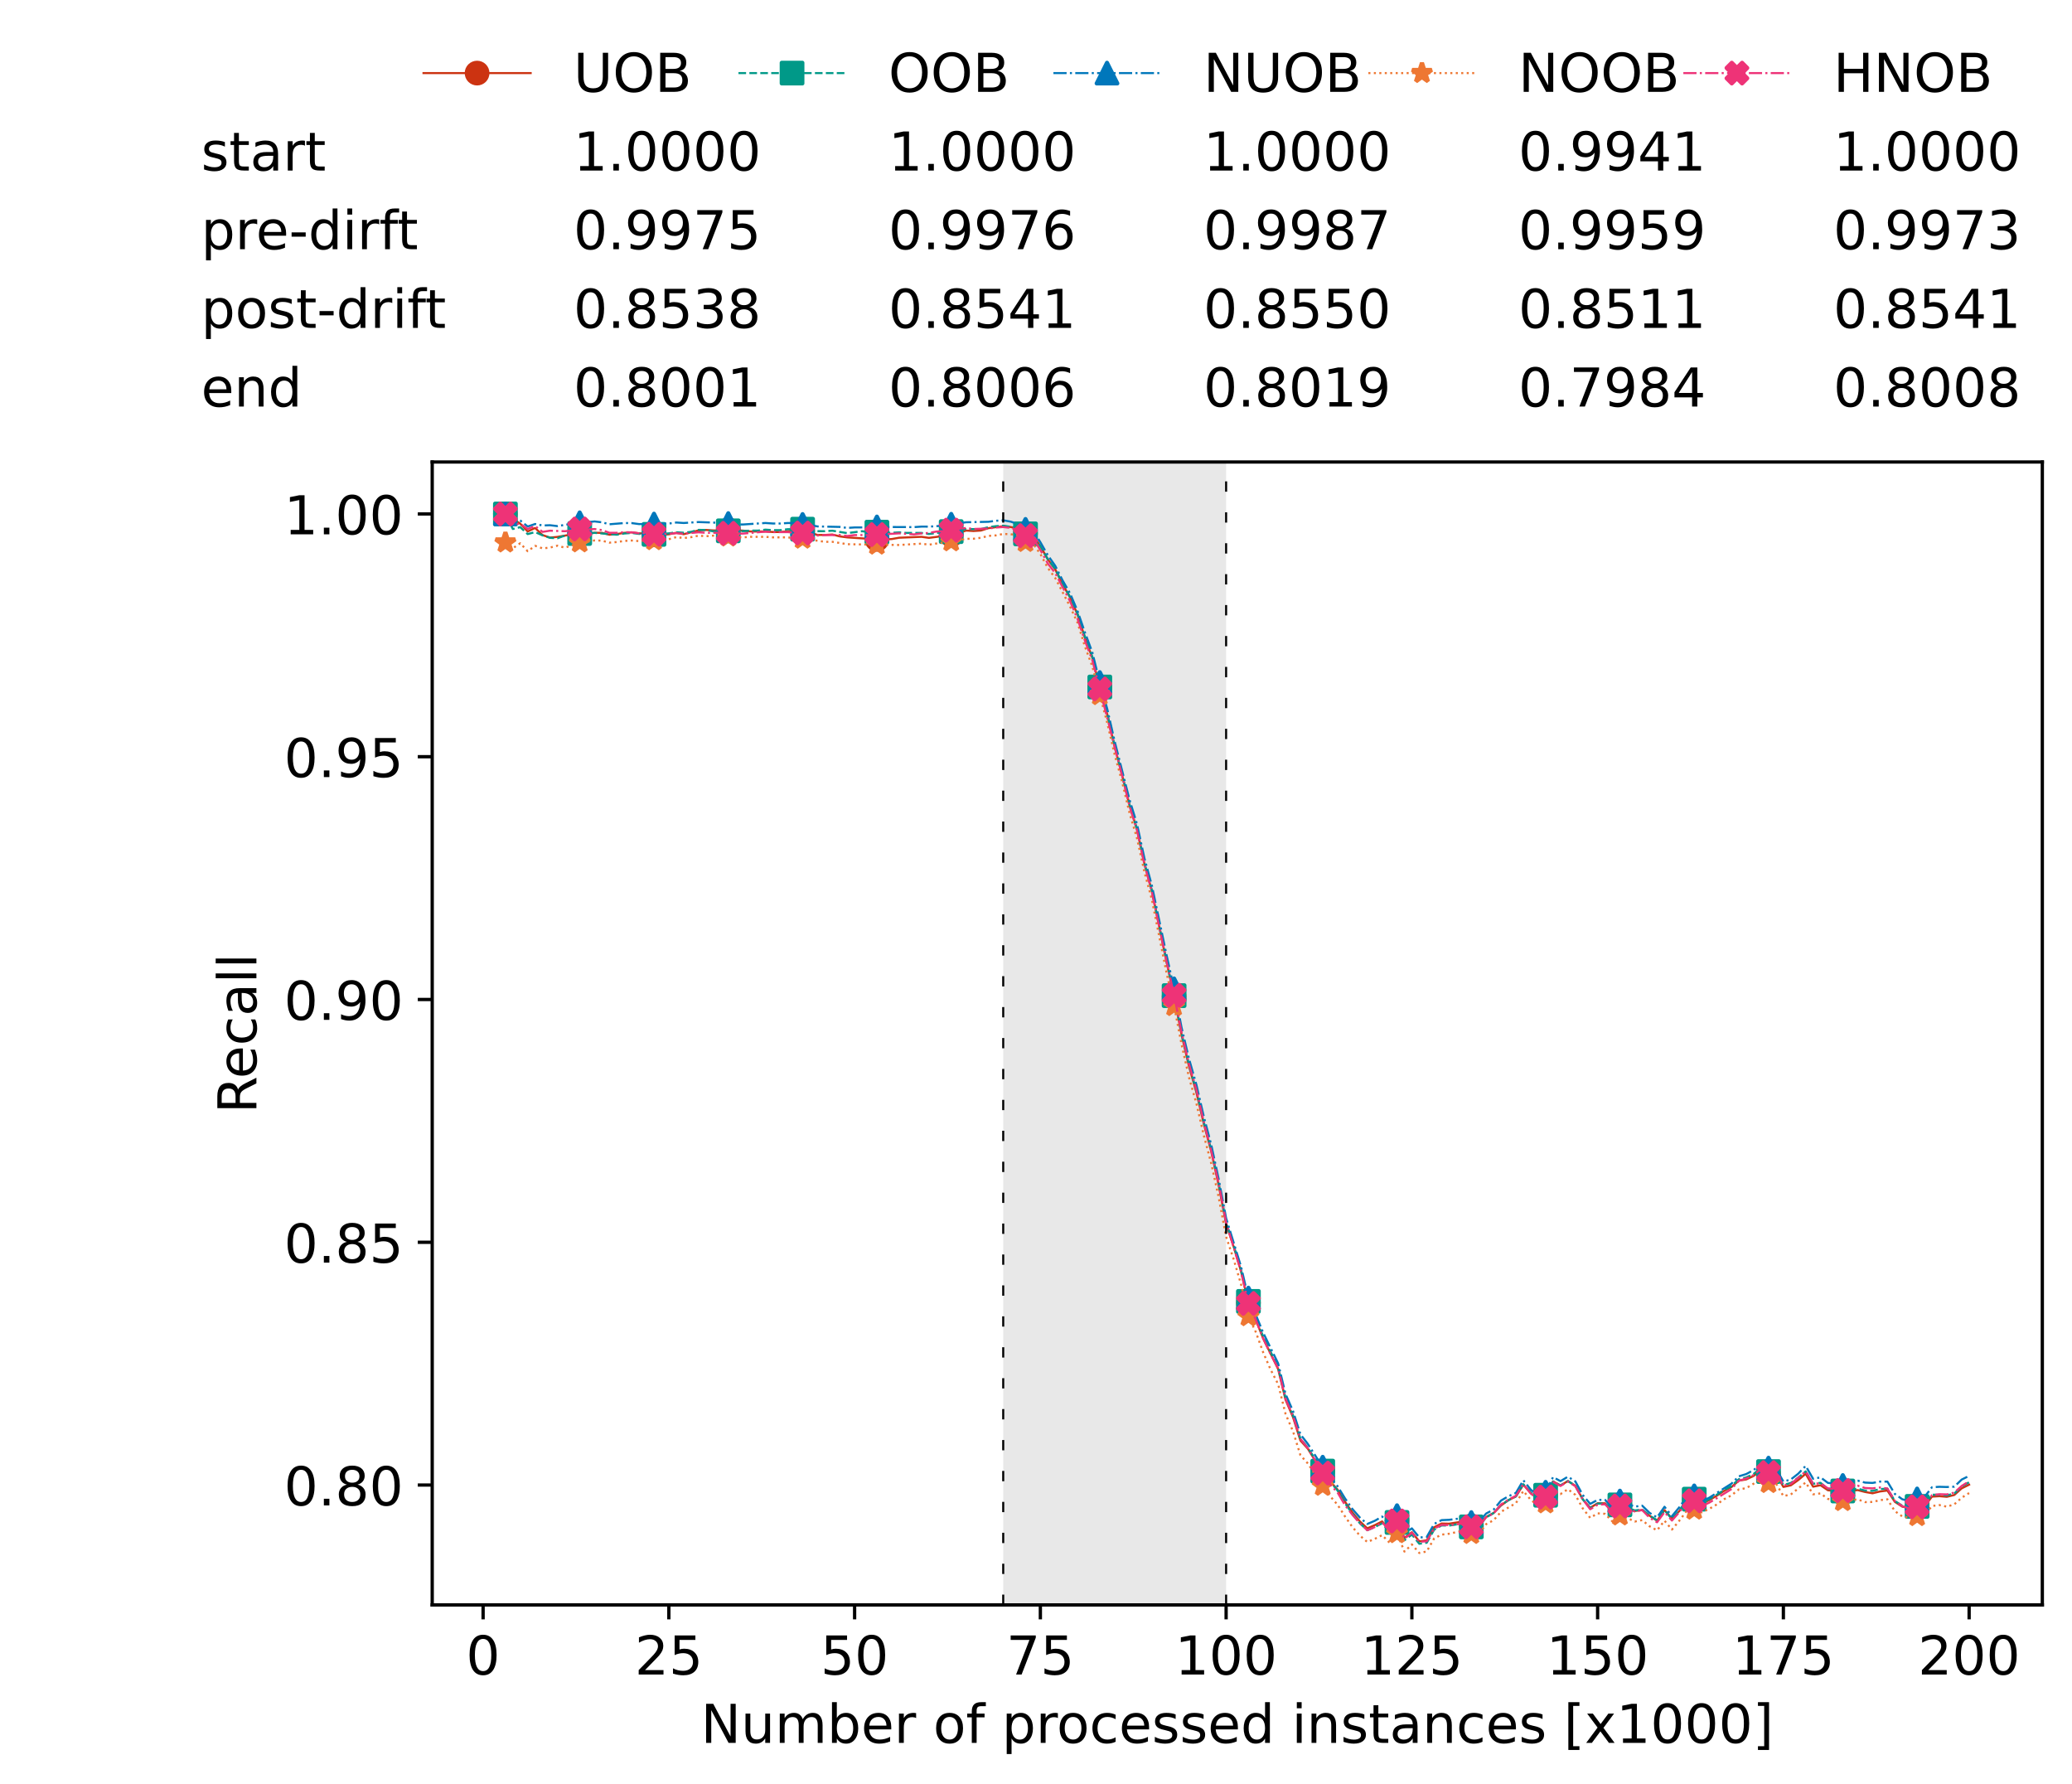 <?xml version="1.0" encoding="utf-8" standalone="no"?>
<!DOCTYPE svg PUBLIC "-//W3C//DTD SVG 1.1//EN"
  "http://www.w3.org/Graphics/SVG/1.1/DTD/svg11.dtd">
<!-- Created with matplotlib (https://matplotlib.org/) -->
<svg height="432.615pt" version="1.1" viewBox="0 0 502.65 432.615" width="502.65pt" xmlns="http://www.w3.org/2000/svg" xmlns:xlink="http://www.w3.org/1999/xlink">
 <defs>
  <style type="text/css">*{stroke-linecap:butt;stroke-linejoin:round;}</style>
 </defs>
 <g id="figure_1">
  <g id="patch_1">
   <path d="M 0 432.615 
L 502.65 432.615 
L 502.65 0 
L 0 0 
z
" style="fill:#ffffff;"/>
  </g>
  <g id="axes_1">
   <g id="patch_2">
    <path d="M 104.85 389.252 
L 495.45 389.252 
L 495.45 112.052 
L 104.85 112.052 
z
" style="fill:#ffffff;"/>
   </g>
   <g id="patch_3">
    <path clip-path="url(#pbab53a962c)" d="M 297.446 389.252 
L 297.446 112.052 
L 243.372 112.052 
L 243.372 389.252 
z
" style="fill:#d3d3d3;opacity:0.5;"/>
   </g>
   <g id="matplotlib.axis_1">
    <g id="xtick_1">
     <g id="line2d_1">
      <defs>
       <path d="M 0 0 
L 0 3.5 
" id="ma403a7baa4" style="stroke:#000000;stroke-width:0.8;"/>
      </defs>
      <g>
       <use style="stroke:#000000;stroke-width:0.8;" x="117.197" xlink:href="#ma403a7baa4" y="389.252"/>
      </g>
     </g>
     <g id="text_1">
      <!-- 0 -->
      <g transform="translate(113.061 406.13)scale(0.13 -0.13)">
       <defs>
        <path d="M 31.781 66.406 
Q 24.172 66.406 20.328 58.906 
Q 16.5 51.422 16.5 36.375 
Q 16.5 21.391 20.328 13.891 
Q 24.172 6.391 31.781 6.391 
Q 39.453 6.391 43.281 13.891 
Q 47.125 21.391 47.125 36.375 
Q 47.125 51.422 43.281 58.906 
Q 39.453 66.406 31.781 66.406 
z
M 31.781 74.219 
Q 44.047 74.219 50.516 64.516 
Q 56.984 54.828 56.984 36.375 
Q 56.984 17.969 50.516 8.266 
Q 44.047 -1.422 31.781 -1.422 
Q 19.531 -1.422 13.062 8.266 
Q 6.594 17.969 6.594 36.375 
Q 6.594 54.828 13.062 64.516 
Q 19.531 74.219 31.781 74.219 
z
" id="DejaVuSans-48"/>
       </defs>
       <use xlink:href="#DejaVuSans-48"/>
      </g>
     </g>
    </g>
    <g id="xtick_2">
     <g id="line2d_2">
      <g>
       <use style="stroke:#000000;stroke-width:0.8;" x="162.259" xlink:href="#ma403a7baa4" y="389.252"/>
      </g>
     </g>
     <g id="text_2">
      <!-- 25 -->
      <g transform="translate(153.988 406.13)scale(0.13 -0.13)">
       <defs>
        <path d="M 19.188 8.297 
L 53.609 8.297 
L 53.609 0 
L 7.328 0 
L 7.328 8.297 
Q 12.938 14.109 22.625 23.891 
Q 32.328 33.688 34.812 36.531 
Q 39.547 41.844 41.422 45.531 
Q 43.312 49.219 43.312 52.781 
Q 43.312 58.594 39.234 62.25 
Q 35.156 65.922 28.609 65.922 
Q 23.969 65.922 18.812 64.312 
Q 13.672 62.703 7.812 59.422 
L 7.812 69.391 
Q 13.766 71.781 18.938 73 
Q 24.125 74.219 28.422 74.219 
Q 39.75 74.219 46.484 68.547 
Q 53.219 62.891 53.219 53.422 
Q 53.219 48.922 51.531 44.891 
Q 49.859 40.875 45.406 35.406 
Q 44.188 33.984 37.641 27.219 
Q 31.109 20.453 19.188 8.297 
z
" id="DejaVuSans-50"/>
        <path d="M 10.797 72.906 
L 49.516 72.906 
L 49.516 64.594 
L 19.828 64.594 
L 19.828 46.734 
Q 21.969 47.469 24.109 47.828 
Q 26.266 48.188 28.422 48.188 
Q 40.625 48.188 47.75 41.5 
Q 54.891 34.812 54.891 23.391 
Q 54.891 11.625 47.562 5.094 
Q 40.234 -1.422 26.906 -1.422 
Q 22.312 -1.422 17.547 -0.641 
Q 12.797 0.141 7.719 1.703 
L 7.719 11.625 
Q 12.109 9.234 16.797 8.062 
Q 21.484 6.891 26.703 6.891 
Q 35.156 6.891 40.078 11.328 
Q 45.016 15.766 45.016 23.391 
Q 45.016 31 40.078 35.438 
Q 35.156 39.891 26.703 39.891 
Q 22.75 39.891 18.812 39.016 
Q 14.891 38.141 10.797 36.281 
z
" id="DejaVuSans-53"/>
       </defs>
       <use xlink:href="#DejaVuSans-50"/>
       <use x="63.623" xlink:href="#DejaVuSans-53"/>
      </g>
     </g>
    </g>
    <g id="xtick_3">
     <g id="line2d_3">
      <g>
       <use style="stroke:#000000;stroke-width:0.8;" x="207.322" xlink:href="#ma403a7baa4" y="389.252"/>
      </g>
     </g>
     <g id="text_3">
      <!-- 50 -->
      <g transform="translate(199.05 406.13)scale(0.13 -0.13)">
       <use xlink:href="#DejaVuSans-53"/>
       <use x="63.623" xlink:href="#DejaVuSans-48"/>
      </g>
     </g>
    </g>
    <g id="xtick_4">
     <g id="line2d_4">
      <g>
       <use style="stroke:#000000;stroke-width:0.8;" x="252.384" xlink:href="#ma403a7baa4" y="389.252"/>
      </g>
     </g>
     <g id="text_4">
      <!-- 75 -->
      <g transform="translate(244.113 406.13)scale(0.13 -0.13)">
       <defs>
        <path d="M 8.203 72.906 
L 55.078 72.906 
L 55.078 68.703 
L 28.609 0 
L 18.312 0 
L 43.219 64.594 
L 8.203 64.594 
z
" id="DejaVuSans-55"/>
       </defs>
       <use xlink:href="#DejaVuSans-55"/>
       <use x="63.623" xlink:href="#DejaVuSans-53"/>
      </g>
     </g>
    </g>
    <g id="xtick_5">
     <g id="line2d_5">
      <g>
       <use style="stroke:#000000;stroke-width:0.8;" x="297.446" xlink:href="#ma403a7baa4" y="389.252"/>
      </g>
     </g>
     <g id="text_5">
      <!-- 100 -->
      <g transform="translate(285.039 406.13)scale(0.13 -0.13)">
       <defs>
        <path d="M 12.406 8.297 
L 28.516 8.297 
L 28.516 63.922 
L 10.984 60.406 
L 10.984 69.391 
L 28.422 72.906 
L 38.281 72.906 
L 38.281 8.297 
L 54.391 8.297 
L 54.391 0 
L 12.406 0 
z
" id="DejaVuSans-49"/>
       </defs>
       <use xlink:href="#DejaVuSans-49"/>
       <use x="63.623" xlink:href="#DejaVuSans-48"/>
       <use x="127.246" xlink:href="#DejaVuSans-48"/>
      </g>
     </g>
    </g>
    <g id="xtick_6">
     <g id="line2d_6">
      <g>
       <use style="stroke:#000000;stroke-width:0.8;" x="342.509" xlink:href="#ma403a7baa4" y="389.252"/>
      </g>
     </g>
     <g id="text_6">
      <!-- 125 -->
      <g transform="translate(330.102 406.13)scale(0.13 -0.13)">
       <use xlink:href="#DejaVuSans-49"/>
       <use x="63.623" xlink:href="#DejaVuSans-50"/>
       <use x="127.246" xlink:href="#DejaVuSans-53"/>
      </g>
     </g>
    </g>
    <g id="xtick_7">
     <g id="line2d_7">
      <g>
       <use style="stroke:#000000;stroke-width:0.8;" x="387.571" xlink:href="#ma403a7baa4" y="389.252"/>
      </g>
     </g>
     <g id="text_7">
      <!-- 150 -->
      <g transform="translate(375.164 406.13)scale(0.13 -0.13)">
       <use xlink:href="#DejaVuSans-49"/>
       <use x="63.623" xlink:href="#DejaVuSans-53"/>
       <use x="127.246" xlink:href="#DejaVuSans-48"/>
      </g>
     </g>
    </g>
    <g id="xtick_8">
     <g id="line2d_8">
      <g>
       <use style="stroke:#000000;stroke-width:0.8;" x="432.633" xlink:href="#ma403a7baa4" y="389.252"/>
      </g>
     </g>
     <g id="text_8">
      <!-- 175 -->
      <g transform="translate(420.226 406.13)scale(0.13 -0.13)">
       <use xlink:href="#DejaVuSans-49"/>
       <use x="63.623" xlink:href="#DejaVuSans-55"/>
       <use x="127.246" xlink:href="#DejaVuSans-53"/>
      </g>
     </g>
    </g>
    <g id="xtick_9">
     <g id="line2d_9">
      <g>
       <use style="stroke:#000000;stroke-width:0.8;" x="477.695" xlink:href="#ma403a7baa4" y="389.252"/>
      </g>
     </g>
     <g id="text_9">
      <!-- 200 -->
      <g transform="translate(465.289 406.13)scale(0.13 -0.13)">
       <use xlink:href="#DejaVuSans-50"/>
       <use x="63.623" xlink:href="#DejaVuSans-48"/>
       <use x="127.246" xlink:href="#DejaVuSans-48"/>
      </g>
     </g>
    </g>
    <g id="text_10">
     <!-- Number of processed instances [x1000] -->
     <g transform="translate(170.025 422.711)scale(0.13 -0.13)">
      <defs>
       <path d="M 9.812 72.906 
L 23.094 72.906 
L 55.422 11.922 
L 55.422 72.906 
L 64.984 72.906 
L 64.984 0 
L 51.703 0 
L 19.391 60.984 
L 19.391 0 
L 9.812 0 
z
" id="DejaVuSans-78"/>
       <path d="M 8.5 21.578 
L 8.5 54.688 
L 17.484 54.688 
L 17.484 21.922 
Q 17.484 14.156 20.5 10.266 
Q 23.531 6.391 29.594 6.391 
Q 36.859 6.391 41.078 11.031 
Q 45.312 15.672 45.312 23.688 
L 45.312 54.688 
L 54.297 54.688 
L 54.297 0 
L 45.312 0 
L 45.312 8.406 
Q 42.047 3.422 37.719 1 
Q 33.406 -1.422 27.688 -1.422 
Q 18.266 -1.422 13.375 4.438 
Q 8.5 10.297 8.5 21.578 
z
M 31.109 56 
z
" id="DejaVuSans-117"/>
       <path d="M 52 44.188 
Q 55.375 50.25 60.062 53.125 
Q 64.75 56 71.094 56 
Q 79.641 56 84.281 50.016 
Q 88.922 44.047 88.922 33.016 
L 88.922 0 
L 79.891 0 
L 79.891 32.719 
Q 79.891 40.578 77.094 44.375 
Q 74.312 48.188 68.609 48.188 
Q 61.625 48.188 57.562 43.547 
Q 53.516 38.922 53.516 30.906 
L 53.516 0 
L 44.484 0 
L 44.484 32.719 
Q 44.484 40.625 41.703 44.406 
Q 38.922 48.188 33.109 48.188 
Q 26.219 48.188 22.156 43.531 
Q 18.109 38.875 18.109 30.906 
L 18.109 0 
L 9.078 0 
L 9.078 54.688 
L 18.109 54.688 
L 18.109 46.188 
Q 21.188 51.219 25.484 53.609 
Q 29.781 56 35.688 56 
Q 41.656 56 45.828 52.969 
Q 50 49.953 52 44.188 
z
" id="DejaVuSans-109"/>
       <path d="M 48.688 27.297 
Q 48.688 37.203 44.609 42.844 
Q 40.531 48.484 33.406 48.484 
Q 26.266 48.484 22.188 42.844 
Q 18.109 37.203 18.109 27.297 
Q 18.109 17.391 22.188 11.75 
Q 26.266 6.109 33.406 6.109 
Q 40.531 6.109 44.609 11.75 
Q 48.688 17.391 48.688 27.297 
z
M 18.109 46.391 
Q 20.953 51.266 25.266 53.625 
Q 29.594 56 35.594 56 
Q 45.562 56 51.781 48.094 
Q 58.016 40.188 58.016 27.297 
Q 58.016 14.406 51.781 6.484 
Q 45.562 -1.422 35.594 -1.422 
Q 29.594 -1.422 25.266 0.953 
Q 20.953 3.328 18.109 8.203 
L 18.109 0 
L 9.078 0 
L 9.078 75.984 
L 18.109 75.984 
z
" id="DejaVuSans-98"/>
       <path d="M 56.203 29.594 
L 56.203 25.203 
L 14.891 25.203 
Q 15.484 15.922 20.484 11.062 
Q 25.484 6.203 34.422 6.203 
Q 39.594 6.203 44.453 7.469 
Q 49.312 8.734 54.109 11.281 
L 54.109 2.781 
Q 49.266 0.734 44.188 -0.344 
Q 39.109 -1.422 33.891 -1.422 
Q 20.797 -1.422 13.156 6.188 
Q 5.516 13.812 5.516 26.812 
Q 5.516 40.234 12.766 48.109 
Q 20.016 56 32.328 56 
Q 43.359 56 49.781 48.891 
Q 56.203 41.797 56.203 29.594 
z
M 47.219 32.234 
Q 47.125 39.594 43.094 43.984 
Q 39.062 48.391 32.422 48.391 
Q 24.906 48.391 20.391 44.141 
Q 15.875 39.891 15.188 32.172 
z
" id="DejaVuSans-101"/>
       <path d="M 41.109 46.297 
Q 39.594 47.172 37.812 47.578 
Q 36.031 48 33.891 48 
Q 26.266 48 22.188 43.047 
Q 18.109 38.094 18.109 28.812 
L 18.109 0 
L 9.078 0 
L 9.078 54.688 
L 18.109 54.688 
L 18.109 46.188 
Q 20.953 51.172 25.484 53.578 
Q 30.031 56 36.531 56 
Q 37.453 56 38.578 55.875 
Q 39.703 55.766 41.062 55.516 
z
" id="DejaVuSans-114"/>
       <path id="DejaVuSans-32"/>
       <path d="M 30.609 48.391 
Q 23.391 48.391 19.188 42.75 
Q 14.984 37.109 14.984 27.297 
Q 14.984 17.484 19.156 11.844 
Q 23.344 6.203 30.609 6.203 
Q 37.797 6.203 41.984 11.859 
Q 46.188 17.531 46.188 27.297 
Q 46.188 37.016 41.984 42.703 
Q 37.797 48.391 30.609 48.391 
z
M 30.609 56 
Q 42.328 56 49.016 48.375 
Q 55.719 40.766 55.719 27.297 
Q 55.719 13.875 49.016 6.219 
Q 42.328 -1.422 30.609 -1.422 
Q 18.844 -1.422 12.172 6.219 
Q 5.516 13.875 5.516 27.297 
Q 5.516 40.766 12.172 48.375 
Q 18.844 56 30.609 56 
z
" id="DejaVuSans-111"/>
       <path d="M 37.109 75.984 
L 37.109 68.5 
L 28.516 68.5 
Q 23.688 68.5 21.797 66.547 
Q 19.922 64.594 19.922 59.516 
L 19.922 54.688 
L 34.719 54.688 
L 34.719 47.703 
L 19.922 47.703 
L 19.922 0 
L 10.891 0 
L 10.891 47.703 
L 2.297 47.703 
L 2.297 54.688 
L 10.891 54.688 
L 10.891 58.5 
Q 10.891 67.625 15.141 71.797 
Q 19.391 75.984 28.609 75.984 
z
" id="DejaVuSans-102"/>
       <path d="M 18.109 8.203 
L 18.109 -20.797 
L 9.078 -20.797 
L 9.078 54.688 
L 18.109 54.688 
L 18.109 46.391 
Q 20.953 51.266 25.266 53.625 
Q 29.594 56 35.594 56 
Q 45.562 56 51.781 48.094 
Q 58.016 40.188 58.016 27.297 
Q 58.016 14.406 51.781 6.484 
Q 45.562 -1.422 35.594 -1.422 
Q 29.594 -1.422 25.266 0.953 
Q 20.953 3.328 18.109 8.203 
z
M 48.688 27.297 
Q 48.688 37.203 44.609 42.844 
Q 40.531 48.484 33.406 48.484 
Q 26.266 48.484 22.188 42.844 
Q 18.109 37.203 18.109 27.297 
Q 18.109 17.391 22.188 11.75 
Q 26.266 6.109 33.406 6.109 
Q 40.531 6.109 44.609 11.75 
Q 48.688 17.391 48.688 27.297 
z
" id="DejaVuSans-112"/>
       <path d="M 48.781 52.594 
L 48.781 44.188 
Q 44.969 46.297 41.141 47.344 
Q 37.312 48.391 33.406 48.391 
Q 24.656 48.391 19.812 42.844 
Q 14.984 37.312 14.984 27.297 
Q 14.984 17.281 19.812 11.734 
Q 24.656 6.203 33.406 6.203 
Q 37.312 6.203 41.141 7.25 
Q 44.969 8.297 48.781 10.406 
L 48.781 2.094 
Q 45.016 0.344 40.984 -0.531 
Q 36.969 -1.422 32.422 -1.422 
Q 20.062 -1.422 12.781 6.344 
Q 5.516 14.109 5.516 27.297 
Q 5.516 40.672 12.859 48.328 
Q 20.219 56 33.016 56 
Q 37.156 56 41.109 55.141 
Q 45.062 54.297 48.781 52.594 
z
" id="DejaVuSans-99"/>
       <path d="M 44.281 53.078 
L 44.281 44.578 
Q 40.484 46.531 36.375 47.5 
Q 32.281 48.484 27.875 48.484 
Q 21.188 48.484 17.844 46.438 
Q 14.5 44.391 14.5 40.281 
Q 14.5 37.156 16.891 35.375 
Q 19.281 33.594 26.516 31.984 
L 29.594 31.297 
Q 39.156 29.25 43.188 25.516 
Q 47.219 21.781 47.219 15.094 
Q 47.219 7.469 41.188 3.016 
Q 35.156 -1.422 24.609 -1.422 
Q 20.219 -1.422 15.453 -0.562 
Q 10.688 0.297 5.422 2 
L 5.422 11.281 
Q 10.406 8.688 15.234 7.391 
Q 20.062 6.109 24.812 6.109 
Q 31.156 6.109 34.562 8.281 
Q 37.984 10.453 37.984 14.406 
Q 37.984 18.062 35.516 20.016 
Q 33.062 21.969 24.703 23.781 
L 21.578 24.516 
Q 13.234 26.266 9.516 29.906 
Q 5.812 33.547 5.812 39.891 
Q 5.812 47.609 11.281 51.797 
Q 16.75 56 26.812 56 
Q 31.781 56 36.172 55.266 
Q 40.578 54.547 44.281 53.078 
z
" id="DejaVuSans-115"/>
       <path d="M 45.406 46.391 
L 45.406 75.984 
L 54.391 75.984 
L 54.391 0 
L 45.406 0 
L 45.406 8.203 
Q 42.578 3.328 38.25 0.953 
Q 33.938 -1.422 27.875 -1.422 
Q 17.969 -1.422 11.734 6.484 
Q 5.516 14.406 5.516 27.297 
Q 5.516 40.188 11.734 48.094 
Q 17.969 56 27.875 56 
Q 33.938 56 38.25 53.625 
Q 42.578 51.266 45.406 46.391 
z
M 14.797 27.297 
Q 14.797 17.391 18.875 11.75 
Q 22.953 6.109 30.078 6.109 
Q 37.203 6.109 41.297 11.75 
Q 45.406 17.391 45.406 27.297 
Q 45.406 37.203 41.297 42.844 
Q 37.203 48.484 30.078 48.484 
Q 22.953 48.484 18.875 42.844 
Q 14.797 37.203 14.797 27.297 
z
" id="DejaVuSans-100"/>
       <path d="M 9.422 54.688 
L 18.406 54.688 
L 18.406 0 
L 9.422 0 
z
M 9.422 75.984 
L 18.406 75.984 
L 18.406 64.594 
L 9.422 64.594 
z
" id="DejaVuSans-105"/>
       <path d="M 54.891 33.016 
L 54.891 0 
L 45.906 0 
L 45.906 32.719 
Q 45.906 40.484 42.875 44.328 
Q 39.844 48.188 33.797 48.188 
Q 26.516 48.188 22.312 43.547 
Q 18.109 38.922 18.109 30.906 
L 18.109 0 
L 9.078 0 
L 9.078 54.688 
L 18.109 54.688 
L 18.109 46.188 
Q 21.344 51.125 25.703 53.562 
Q 30.078 56 35.797 56 
Q 45.219 56 50.047 50.172 
Q 54.891 44.344 54.891 33.016 
z
" id="DejaVuSans-110"/>
       <path d="M 18.312 70.219 
L 18.312 54.688 
L 36.812 54.688 
L 36.812 47.703 
L 18.312 47.703 
L 18.312 18.016 
Q 18.312 11.328 20.141 9.422 
Q 21.969 7.516 27.594 7.516 
L 36.812 7.516 
L 36.812 0 
L 27.594 0 
Q 17.188 0 13.234 3.875 
Q 9.281 7.766 9.281 18.016 
L 9.281 47.703 
L 2.688 47.703 
L 2.688 54.688 
L 9.281 54.688 
L 9.281 70.219 
z
" id="DejaVuSans-116"/>
       <path d="M 34.281 27.484 
Q 23.391 27.484 19.188 25 
Q 14.984 22.516 14.984 16.5 
Q 14.984 11.719 18.141 8.906 
Q 21.297 6.109 26.703 6.109 
Q 34.188 6.109 38.703 11.406 
Q 43.219 16.703 43.219 25.484 
L 43.219 27.484 
z
M 52.203 31.203 
L 52.203 0 
L 43.219 0 
L 43.219 8.297 
Q 40.141 3.328 35.547 0.953 
Q 30.953 -1.422 24.312 -1.422 
Q 15.922 -1.422 10.953 3.297 
Q 6 8.016 6 15.922 
Q 6 25.141 12.172 29.828 
Q 18.359 34.516 30.609 34.516 
L 43.219 34.516 
L 43.219 35.406 
Q 43.219 41.609 39.141 45 
Q 35.062 48.391 27.688 48.391 
Q 23 48.391 18.547 47.266 
Q 14.109 46.141 10.016 43.891 
L 10.016 52.203 
Q 14.938 54.109 19.578 55.047 
Q 24.219 56 28.609 56 
Q 40.484 56 46.344 49.844 
Q 52.203 43.703 52.203 31.203 
z
" id="DejaVuSans-97"/>
       <path d="M 8.594 75.984 
L 29.297 75.984 
L 29.297 69 
L 17.578 69 
L 17.578 -6.203 
L 29.297 -6.203 
L 29.297 -13.188 
L 8.594 -13.188 
z
" id="DejaVuSans-91"/>
       <path d="M 54.891 54.688 
L 35.109 28.078 
L 55.906 0 
L 45.312 0 
L 29.391 21.484 
L 13.484 0 
L 2.875 0 
L 24.125 28.609 
L 4.688 54.688 
L 15.281 54.688 
L 29.781 35.203 
L 44.281 54.688 
z
" id="DejaVuSans-120"/>
       <path d="M 30.422 75.984 
L 30.422 -13.188 
L 9.719 -13.188 
L 9.719 -6.203 
L 21.391 -6.203 
L 21.391 69 
L 9.719 69 
L 9.719 75.984 
z
" id="DejaVuSans-93"/>
      </defs>
      <use xlink:href="#DejaVuSans-78"/>
      <use x="74.805" xlink:href="#DejaVuSans-117"/>
      <use x="138.184" xlink:href="#DejaVuSans-109"/>
      <use x="235.596" xlink:href="#DejaVuSans-98"/>
      <use x="299.072" xlink:href="#DejaVuSans-101"/>
      <use x="360.596" xlink:href="#DejaVuSans-114"/>
      <use x="401.709" xlink:href="#DejaVuSans-32"/>
      <use x="433.496" xlink:href="#DejaVuSans-111"/>
      <use x="494.678" xlink:href="#DejaVuSans-102"/>
      <use x="529.883" xlink:href="#DejaVuSans-32"/>
      <use x="561.67" xlink:href="#DejaVuSans-112"/>
      <use x="625.146" xlink:href="#DejaVuSans-114"/>
      <use x="664.01" xlink:href="#DejaVuSans-111"/>
      <use x="725.191" xlink:href="#DejaVuSans-99"/>
      <use x="780.172" xlink:href="#DejaVuSans-101"/>
      <use x="841.695" xlink:href="#DejaVuSans-115"/>
      <use x="893.795" xlink:href="#DejaVuSans-115"/>
      <use x="945.895" xlink:href="#DejaVuSans-101"/>
      <use x="1007.418" xlink:href="#DejaVuSans-100"/>
      <use x="1070.895" xlink:href="#DejaVuSans-32"/>
      <use x="1102.682" xlink:href="#DejaVuSans-105"/>
      <use x="1130.465" xlink:href="#DejaVuSans-110"/>
      <use x="1193.844" xlink:href="#DejaVuSans-115"/>
      <use x="1245.943" xlink:href="#DejaVuSans-116"/>
      <use x="1285.152" xlink:href="#DejaVuSans-97"/>
      <use x="1346.432" xlink:href="#DejaVuSans-110"/>
      <use x="1409.811" xlink:href="#DejaVuSans-99"/>
      <use x="1464.791" xlink:href="#DejaVuSans-101"/>
      <use x="1526.314" xlink:href="#DejaVuSans-115"/>
      <use x="1578.414" xlink:href="#DejaVuSans-32"/>
      <use x="1610.201" xlink:href="#DejaVuSans-91"/>
      <use x="1649.215" xlink:href="#DejaVuSans-120"/>
      <use x="1708.395" xlink:href="#DejaVuSans-49"/>
      <use x="1772.018" xlink:href="#DejaVuSans-48"/>
      <use x="1835.641" xlink:href="#DejaVuSans-48"/>
      <use x="1899.264" xlink:href="#DejaVuSans-48"/>
      <use x="1962.887" xlink:href="#DejaVuSans-93"/>
     </g>
    </g>
   </g>
   <g id="matplotlib.axis_2">
    <g id="ytick_1">
     <g id="line2d_10">
      <defs>
       <path d="M 0 0 
L -3.5 0 
" id="mc48be99266" style="stroke:#000000;stroke-width:0.8;"/>
      </defs>
      <g>
       <use style="stroke:#000000;stroke-width:0.8;" x="104.85" xlink:href="#mc48be99266" y="360.173"/>
      </g>
     </g>
     <g id="text_11">
      <!-- 0.80 -->
      <g transform="translate(68.905 365.112)scale(0.13 -0.13)">
       <defs>
        <path d="M 10.688 12.406 
L 21 12.406 
L 21 0 
L 10.688 0 
z
" id="DejaVuSans-46"/>
        <path d="M 31.781 34.625 
Q 24.75 34.625 20.719 30.859 
Q 16.703 27.094 16.703 20.516 
Q 16.703 13.922 20.719 10.156 
Q 24.75 6.391 31.781 6.391 
Q 38.812 6.391 42.859 10.172 
Q 46.922 13.969 46.922 20.516 
Q 46.922 27.094 42.891 30.859 
Q 38.875 34.625 31.781 34.625 
z
M 21.922 38.812 
Q 15.578 40.375 12.031 44.719 
Q 8.5 49.078 8.5 55.328 
Q 8.5 64.062 14.719 69.141 
Q 20.953 74.219 31.781 74.219 
Q 42.672 74.219 48.875 69.141 
Q 55.078 64.062 55.078 55.328 
Q 55.078 49.078 51.531 44.719 
Q 48 40.375 41.703 38.812 
Q 48.828 37.156 52.797 32.312 
Q 56.781 27.484 56.781 20.516 
Q 56.781 9.906 50.312 4.234 
Q 43.844 -1.422 31.781 -1.422 
Q 19.734 -1.422 13.25 4.234 
Q 6.781 9.906 6.781 20.516 
Q 6.781 27.484 10.781 32.312 
Q 14.797 37.156 21.922 38.812 
z
M 18.312 54.391 
Q 18.312 48.734 21.844 45.562 
Q 25.391 42.391 31.781 42.391 
Q 38.141 42.391 41.719 45.562 
Q 45.312 48.734 45.312 54.391 
Q 45.312 60.062 41.719 63.234 
Q 38.141 66.406 31.781 66.406 
Q 25.391 66.406 21.844 63.234 
Q 18.312 60.062 18.312 54.391 
z
" id="DejaVuSans-56"/>
       </defs>
       <use xlink:href="#DejaVuSans-48"/>
       <use x="63.623" xlink:href="#DejaVuSans-46"/>
       <use x="95.41" xlink:href="#DejaVuSans-56"/>
       <use x="159.033" xlink:href="#DejaVuSans-48"/>
      </g>
     </g>
    </g>
    <g id="ytick_2">
     <g id="line2d_11">
      <g>
       <use style="stroke:#000000;stroke-width:0.8;" x="104.85" xlink:href="#mc48be99266" y="301.293"/>
      </g>
     </g>
     <g id="text_12">
      <!-- 0.85 -->
      <g transform="translate(68.905 306.232)scale(0.13 -0.13)">
       <use xlink:href="#DejaVuSans-48"/>
       <use x="63.623" xlink:href="#DejaVuSans-46"/>
       <use x="95.41" xlink:href="#DejaVuSans-56"/>
       <use x="159.033" xlink:href="#DejaVuSans-53"/>
      </g>
     </g>
    </g>
    <g id="ytick_3">
     <g id="line2d_12">
      <g>
       <use style="stroke:#000000;stroke-width:0.8;" x="104.85" xlink:href="#mc48be99266" y="242.412"/>
      </g>
     </g>
     <g id="text_13">
      <!-- 0.90 -->
      <g transform="translate(68.905 247.351)scale(0.13 -0.13)">
       <defs>
        <path d="M 10.984 1.516 
L 10.984 10.5 
Q 14.703 8.734 18.5 7.812 
Q 22.312 6.891 25.984 6.891 
Q 35.75 6.891 40.891 13.453 
Q 46.047 20.016 46.781 33.406 
Q 43.953 29.203 39.594 26.953 
Q 35.25 24.703 29.984 24.703 
Q 19.047 24.703 12.672 31.312 
Q 6.297 37.938 6.297 49.422 
Q 6.297 60.641 12.938 67.422 
Q 19.578 74.219 30.609 74.219 
Q 43.266 74.219 49.922 64.516 
Q 56.594 54.828 56.594 36.375 
Q 56.594 19.141 48.406 8.859 
Q 40.234 -1.422 26.422 -1.422 
Q 22.703 -1.422 18.891 -0.688 
Q 15.094 0.047 10.984 1.516 
z
M 30.609 32.422 
Q 37.25 32.422 41.125 36.953 
Q 45.016 41.5 45.016 49.422 
Q 45.016 57.281 41.125 61.844 
Q 37.25 66.406 30.609 66.406 
Q 23.969 66.406 20.094 61.844 
Q 16.219 57.281 16.219 49.422 
Q 16.219 41.5 20.094 36.953 
Q 23.969 32.422 30.609 32.422 
z
" id="DejaVuSans-57"/>
       </defs>
       <use xlink:href="#DejaVuSans-48"/>
       <use x="63.623" xlink:href="#DejaVuSans-46"/>
       <use x="95.41" xlink:href="#DejaVuSans-57"/>
       <use x="159.033" xlink:href="#DejaVuSans-48"/>
      </g>
     </g>
    </g>
    <g id="ytick_4">
     <g id="line2d_13">
      <g>
       <use style="stroke:#000000;stroke-width:0.8;" x="104.85" xlink:href="#mc48be99266" y="183.532"/>
      </g>
     </g>
     <g id="text_14">
      <!-- 0.95 -->
      <g transform="translate(68.905 188.471)scale(0.13 -0.13)">
       <use xlink:href="#DejaVuSans-48"/>
       <use x="63.623" xlink:href="#DejaVuSans-46"/>
       <use x="95.41" xlink:href="#DejaVuSans-57"/>
       <use x="159.033" xlink:href="#DejaVuSans-53"/>
      </g>
     </g>
    </g>
    <g id="ytick_5">
     <g id="line2d_14">
      <g>
       <use style="stroke:#000000;stroke-width:0.8;" x="104.85" xlink:href="#mc48be99266" y="124.652"/>
      </g>
     </g>
     <g id="text_15">
      <!-- 1.00 -->
      <g transform="translate(68.905 129.591)scale(0.13 -0.13)">
       <use xlink:href="#DejaVuSans-49"/>
       <use x="63.623" xlink:href="#DejaVuSans-46"/>
       <use x="95.41" xlink:href="#DejaVuSans-48"/>
       <use x="159.033" xlink:href="#DejaVuSans-48"/>
      </g>
     </g>
    </g>
    <g id="text_16">
     <!-- Recall -->
     <g transform="translate(62.201 270.044)rotate(-90)scale(0.13 -0.13)">
      <defs>
       <path d="M 44.391 34.188 
Q 47.562 33.109 50.562 29.594 
Q 53.562 26.078 56.594 19.922 
L 66.609 0 
L 56 0 
L 46.688 18.703 
Q 43.062 26.031 39.672 28.422 
Q 36.281 30.812 30.422 30.812 
L 19.672 30.812 
L 19.672 0 
L 9.812 0 
L 9.812 72.906 
L 32.078 72.906 
Q 44.578 72.906 50.734 67.672 
Q 56.891 62.453 56.891 51.906 
Q 56.891 45.016 53.688 40.469 
Q 50.484 35.938 44.391 34.188 
z
M 19.672 64.797 
L 19.672 38.922 
L 32.078 38.922 
Q 39.203 38.922 42.844 42.219 
Q 46.484 45.516 46.484 51.906 
Q 46.484 58.297 42.844 61.547 
Q 39.203 64.797 32.078 64.797 
z
" id="DejaVuSans-82"/>
       <path d="M 9.422 75.984 
L 18.406 75.984 
L 18.406 0 
L 9.422 0 
z
" id="DejaVuSans-108"/>
      </defs>
      <use xlink:href="#DejaVuSans-82"/>
      <use x="64.982" xlink:href="#DejaVuSans-101"/>
      <use x="126.506" xlink:href="#DejaVuSans-99"/>
      <use x="181.486" xlink:href="#DejaVuSans-97"/>
      <use x="242.766" xlink:href="#DejaVuSans-108"/>
      <use x="270.549" xlink:href="#DejaVuSans-108"/>
     </g>
    </g>
   </g>
   <g id="line2d_15"/>
   <g id="line2d_16"/>
   <g id="line2d_17"/>
   <g id="line2d_18"/>
   <g id="line2d_19"/>
   <g id="line2d_20">
    <path clip-path="url(#pbab53a962c)" d="M 122.605 124.652 
L 126.21 127.013 
L 128.012 128.902 
L 129.815 128.052 
L 131.617 129.776 
L 133.419 130.382 
L 135.222 130.222 
L 138.827 129.595 
L 140.629 129.37 
L 142.432 129.395 
L 144.234 129.218 
L 146.037 129.233 
L 147.839 129.692 
L 149.642 129.521 
L 151.444 129.234 
L 153.247 129.111 
L 155.049 129.353 
L 156.852 129.352 
L 158.654 129.712 
L 160.457 129.706 
L 162.259 129.589 
L 164.062 129.211 
L 165.864 129.558 
L 169.469 128.638 
L 171.272 128.532 
L 173.074 128.645 
L 174.877 128.636 
L 176.679 128.512 
L 180.284 128.698 
L 182.087 128.904 
L 185.692 128.907 
L 187.494 129.027 
L 189.297 129.027 
L 192.902 128.684 
L 194.704 128.787 
L 196.507 129.143 
L 198.309 129.746 
L 200.112 129.748 
L 201.914 129.632 
L 203.717 130.092 
L 205.519 130.333 
L 212.729 130.81 
L 214.532 130.835 
L 216.334 130.733 
L 218.137 130.415 
L 223.544 130.197 
L 225.347 130.452 
L 230.754 129.761 
L 232.557 129.289 
L 234.359 128.68 
L 236.162 128.79 
L 237.964 128.676 
L 239.767 128.102 
L 243.372 127.621 
L 245.174 127.821 
L 246.976 128.182 
L 248.779 129.356 
L 250.581 129.742 
L 252.384 132.471 
L 254.186 135.635 
L 255.989 138.079 
L 257.791 141.766 
L 259.594 144.894 
L 261.396 149.021 
L 263.199 154.708 
L 265.001 159.565 
L 266.804 166.736 
L 268.606 173.227 
L 270.409 181.125 
L 272.211 187.97 
L 274.014 195.286 
L 275.816 201.135 
L 277.619 209.445 
L 279.421 216.024 
L 283.026 233.404 
L 284.829 241.699 
L 286.631 250.924 
L 288.434 258.598 
L 290.236 264.949 
L 292.039 272.578 
L 293.841 279.288 
L 295.644 287.48 
L 297.446 296.826 
L 299.249 302.285 
L 301.051 308.309 
L 302.854 315.976 
L 304.656 320.169 
L 306.459 324.67 
L 310.064 332.054 
L 311.866 339.504 
L 313.669 343.717 
L 315.471 349.384 
L 317.274 351.369 
L 319.076 354.295 
L 322.681 359.305 
L 324.484 361.278 
L 326.286 364.222 
L 328.089 366.814 
L 329.891 368.985 
L 331.694 370.668 
L 333.496 369.905 
L 335.299 368.994 
L 337.101 371.074 
L 338.904 368.78 
L 340.706 372.989 
L 342.509 371.615 
L 344.311 373.833 
L 346.114 373.586 
L 347.916 370.416 
L 349.719 369.506 
L 351.521 369.546 
L 355.126 368.982 
L 356.928 370.098 
L 358.731 369.967 
L 360.533 367.908 
L 362.336 366.953 
L 364.138 365.131 
L 365.941 363.84 
L 367.743 362.931 
L 369.546 360.096 
L 371.348 362.123 
L 373.151 363.508 
L 374.953 362.767 
L 376.756 359.295 
L 378.558 360.281 
L 380.361 359.203 
L 382.163 360.344 
L 383.966 363.638 
L 385.768 365.687 
L 387.571 364.589 
L 389.373 364.596 
L 391.176 366.586 
L 392.978 365.115 
L 396.583 366.465 
L 398.386 366.235 
L 400.188 367.625 
L 401.991 368.834 
L 403.793 366.251 
L 405.596 368.292 
L 407.398 366.484 
L 409.201 363.869 
L 411.003 363.728 
L 412.806 364.69 
L 414.608 363.859 
L 416.411 362.805 
L 418.213 361.621 
L 420.016 360.677 
L 421.818 359.117 
L 423.621 358.81 
L 425.423 357.957 
L 427.226 356.556 
L 429.028 357.485 
L 430.831 357.434 
L 432.633 360.63 
L 434.436 360.248 
L 436.238 358.964 
L 438.041 357.449 
L 439.843 360.568 
L 441.646 360.222 
L 443.448 361.448 
L 445.251 361.593 
L 447.053 362.084 
L 448.856 361.624 
L 450.658 361.4 
L 452.461 361.859 
L 454.263 362.171 
L 456.066 361.732 
L 457.868 361.506 
L 459.671 364.248 
L 461.473 365.413 
L 463.276 365.783 
L 465.078 365.348 
L 466.881 365.319 
L 468.683 362.979 
L 470.485 362.874 
L 472.288 363.025 
L 474.09 362.585 
L 475.893 360.971 
L 477.695 360.079 
L 477.695 360.079 
" style="fill:none;stroke:#cc3311;stroke-linecap:square;stroke-width:0.5;"/>
    <defs>
     <path d="M 0 2.5 
C 0.663 2.5 1.299 2.237 1.768 1.768 
C 2.237 1.299 2.5 0.663 2.5 0 
C 2.5 -0.663 2.237 -1.299 1.768 -1.768 
C 1.299 -2.237 0.663 -2.5 0 -2.5 
C -0.663 -2.5 -1.299 -2.237 -1.768 -1.768 
C -2.237 -1.299 -2.5 -0.663 -2.5 0 
C -2.5 0.663 -2.237 1.299 -1.768 1.768 
C -1.299 2.237 -0.663 2.5 0 2.5 
z
" id="m480d9ac925" style="stroke:#cc3311;"/>
    </defs>
    <g clip-path="url(#pbab53a962c)">
     <use style="fill:#cc3311;stroke:#cc3311;" x="122.605" xlink:href="#m480d9ac925" y="124.652"/>
     <use style="fill:#cc3311;stroke:#cc3311;" x="140.629" xlink:href="#m480d9ac925" y="129.37"/>
     <use style="fill:#cc3311;stroke:#cc3311;" x="158.654" xlink:href="#m480d9ac925" y="129.712"/>
     <use style="fill:#cc3311;stroke:#cc3311;" x="176.679" xlink:href="#m480d9ac925" y="128.512"/>
     <use style="fill:#cc3311;stroke:#cc3311;" x="194.704" xlink:href="#m480d9ac925" y="128.787"/>
     <use style="fill:#cc3311;stroke:#cc3311;" x="212.729" xlink:href="#m480d9ac925" y="130.81"/>
     <use style="fill:#cc3311;stroke:#cc3311;" x="230.754" xlink:href="#m480d9ac925" y="129.761"/>
     <use style="fill:#cc3311;stroke:#cc3311;" x="248.779" xlink:href="#m480d9ac925" y="129.356"/>
     <use style="fill:#cc3311;stroke:#cc3311;" x="266.804" xlink:href="#m480d9ac925" y="166.736"/>
     <use style="fill:#cc3311;stroke:#cc3311;" x="284.829" xlink:href="#m480d9ac925" y="241.699"/>
     <use style="fill:#cc3311;stroke:#cc3311;" x="302.854" xlink:href="#m480d9ac925" y="315.976"/>
     <use style="fill:#cc3311;stroke:#cc3311;" x="320.879" xlink:href="#m480d9ac925" y="356.788"/>
     <use style="fill:#cc3311;stroke:#cc3311;" x="338.904" xlink:href="#m480d9ac925" y="368.78"/>
     <use style="fill:#cc3311;stroke:#cc3311;" x="356.928" xlink:href="#m480d9ac925" y="370.098"/>
     <use style="fill:#cc3311;stroke:#cc3311;" x="374.953" xlink:href="#m480d9ac925" y="362.767"/>
     <use style="fill:#cc3311;stroke:#cc3311;" x="392.978" xlink:href="#m480d9ac925" y="365.115"/>
     <use style="fill:#cc3311;stroke:#cc3311;" x="411.003" xlink:href="#m480d9ac925" y="363.728"/>
     <use style="fill:#cc3311;stroke:#cc3311;" x="429.028" xlink:href="#m480d9ac925" y="357.485"/>
     <use style="fill:#cc3311;stroke:#cc3311;" x="447.053" xlink:href="#m480d9ac925" y="362.084"/>
     <use style="fill:#cc3311;stroke:#cc3311;" x="465.078" xlink:href="#m480d9ac925" y="365.348"/>
    </g>
   </g>
   <g id="line2d_21"/>
   <g id="line2d_22"/>
   <g id="line2d_23"/>
   <g id="line2d_24"/>
   <g id="line2d_25">
    <path clip-path="url(#pbab53a962c)" d="M 122.605 124.652 
L 124.407 128.294 
L 126.21 127.856 
L 128.012 129.534 
L 129.815 129.047 
L 131.617 129.842 
L 133.419 130.438 
L 135.222 130.55 
L 137.024 129.894 
L 140.629 129.391 
L 142.432 129.413 
L 144.234 129.235 
L 149.642 129.683 
L 151.444 129.387 
L 153.247 129.256 
L 155.049 129.49 
L 156.852 129.365 
L 158.654 129.605 
L 162.259 129.356 
L 164.062 129.096 
L 165.864 129.205 
L 167.667 128.982 
L 169.469 128.514 
L 171.272 128.532 
L 173.074 128.88 
L 174.877 128.871 
L 178.482 128.721 
L 180.284 128.821 
L 182.087 128.686 
L 183.889 128.686 
L 185.692 128.457 
L 187.494 128.576 
L 189.297 128.577 
L 191.099 128.349 
L 196.507 128.346 
L 198.309 128.825 
L 200.112 128.83 
L 201.914 128.714 
L 205.519 129.299 
L 209.124 128.842 
L 210.927 129.061 
L 212.729 129.061 
L 214.532 129.199 
L 216.334 129.218 
L 218.137 129.121 
L 219.939 129.251 
L 223.544 129.254 
L 225.347 129.509 
L 234.359 128.328 
L 237.964 128.32 
L 239.767 127.861 
L 241.569 127.62 
L 243.372 127.5 
L 246.976 128.068 
L 248.779 129.481 
L 250.581 129.868 
L 252.384 132.475 
L 254.186 135.64 
L 255.989 137.966 
L 257.791 141.653 
L 259.594 144.781 
L 261.396 148.79 
L 263.199 154.477 
L 265.001 159.334 
L 266.804 166.619 
L 268.606 173.11 
L 270.409 181.008 
L 272.211 187.853 
L 274.014 195.169 
L 275.816 201.019 
L 277.619 209.328 
L 279.421 215.908 
L 283.026 233.292 
L 284.829 241.47 
L 286.631 250.695 
L 288.434 258.25 
L 290.236 264.601 
L 292.039 272.231 
L 293.841 278.824 
L 295.644 287.016 
L 297.446 296.48 
L 299.249 301.939 
L 301.051 307.963 
L 302.854 315.63 
L 304.656 319.704 
L 306.459 324.205 
L 310.064 331.589 
L 311.866 339.04 
L 313.669 343.253 
L 315.471 348.92 
L 317.274 351.135 
L 320.879 356.791 
L 322.681 359.308 
L 324.484 361.512 
L 326.286 364.569 
L 328.089 367.16 
L 329.891 369.448 
L 331.694 371.131 
L 333.496 370.369 
L 335.299 369.457 
L 337.101 371.537 
L 338.904 369.243 
L 340.706 373.571 
L 342.509 372.196 
L 344.311 374.415 
L 346.114 374.168 
L 347.916 370.998 
L 349.719 369.972 
L 351.521 370.012 
L 355.126 369.446 
L 356.928 370.325 
L 358.731 370.194 
L 360.533 368.022 
L 362.336 366.955 
L 364.138 365.012 
L 365.941 363.839 
L 367.743 362.93 
L 369.546 359.976 
L 371.348 362.003 
L 373.151 363.388 
L 374.953 362.647 
L 376.756 359.286 
L 378.558 360.271 
L 380.361 359.194 
L 382.163 360.335 
L 383.966 363.629 
L 385.768 365.794 
L 387.571 364.696 
L 389.373 364.585 
L 391.176 366.575 
L 392.978 364.986 
L 396.583 366.336 
L 398.386 366.105 
L 400.188 367.617 
L 401.991 368.707 
L 403.793 366.245 
L 405.596 368.405 
L 407.398 366.357 
L 409.201 363.741 
L 411.003 363.601 
L 412.806 364.452 
L 414.608 363.62 
L 416.411 362.566 
L 418.213 361.383 
L 420.016 360.439 
L 421.818 358.762 
L 423.621 358.335 
L 425.423 357.481 
L 427.226 355.967 
L 429.028 356.901 
L 430.831 356.966 
L 432.633 360.162 
L 434.436 359.661 
L 436.238 358.378 
L 438.041 356.863 
L 439.843 359.861 
L 441.646 359.635 
L 443.448 361.102 
L 445.251 361.123 
L 447.053 361.614 
L 450.658 361.053 
L 452.461 361.513 
L 454.263 361.594 
L 456.066 361.155 
L 457.868 361.045 
L 459.671 364.027 
L 461.473 365.192 
L 463.276 365.674 
L 465.078 365.353 
L 466.881 364.857 
L 468.683 362.517 
L 470.485 362.53 
L 472.288 362.681 
L 474.09 362.241 
L 475.893 360.508 
L 477.695 359.496 
L 477.695 359.496 
" style="fill:none;stroke:#009988;stroke-dasharray:1.85,0.8;stroke-dashoffset:0;stroke-width:0.5;"/>
    <defs>
     <path d="M -2.5 2.5 
L 2.5 2.5 
L 2.5 -2.5 
L -2.5 -2.5 
z
" id="m1c5d369d22" style="stroke:#009988;stroke-linejoin:miter;"/>
    </defs>
    <g clip-path="url(#pbab53a962c)">
     <use style="fill:#009988;stroke:#009988;stroke-linejoin:miter;" x="122.605" xlink:href="#m1c5d369d22" y="124.652"/>
     <use style="fill:#009988;stroke:#009988;stroke-linejoin:miter;" x="140.629" xlink:href="#m1c5d369d22" y="129.391"/>
     <use style="fill:#009988;stroke:#009988;stroke-linejoin:miter;" x="158.654" xlink:href="#m1c5d369d22" y="129.605"/>
     <use style="fill:#009988;stroke:#009988;stroke-linejoin:miter;" x="176.679" xlink:href="#m1c5d369d22" y="128.747"/>
     <use style="fill:#009988;stroke:#009988;stroke-linejoin:miter;" x="194.704" xlink:href="#m1c5d369d22" y="128.342"/>
     <use style="fill:#009988;stroke:#009988;stroke-linejoin:miter;" x="212.729" xlink:href="#m1c5d369d22" y="129.061"/>
     <use style="fill:#009988;stroke:#009988;stroke-linejoin:miter;" x="230.754" xlink:href="#m1c5d369d22" y="128.934"/>
     <use style="fill:#009988;stroke:#009988;stroke-linejoin:miter;" x="248.779" xlink:href="#m1c5d369d22" y="129.481"/>
     <use style="fill:#009988;stroke:#009988;stroke-linejoin:miter;" x="266.804" xlink:href="#m1c5d369d22" y="166.619"/>
     <use style="fill:#009988;stroke:#009988;stroke-linejoin:miter;" x="284.829" xlink:href="#m1c5d369d22" y="241.47"/>
     <use style="fill:#009988;stroke:#009988;stroke-linejoin:miter;" x="302.854" xlink:href="#m1c5d369d22" y="315.63"/>
     <use style="fill:#009988;stroke:#009988;stroke-linejoin:miter;" x="320.879" xlink:href="#m1c5d369d22" y="356.791"/>
     <use style="fill:#009988;stroke:#009988;stroke-linejoin:miter;" x="338.904" xlink:href="#m1c5d369d22" y="369.243"/>
     <use style="fill:#009988;stroke:#009988;stroke-linejoin:miter;" x="356.928" xlink:href="#m1c5d369d22" y="370.325"/>
     <use style="fill:#009988;stroke:#009988;stroke-linejoin:miter;" x="374.953" xlink:href="#m1c5d369d22" y="362.647"/>
     <use style="fill:#009988;stroke:#009988;stroke-linejoin:miter;" x="392.978" xlink:href="#m1c5d369d22" y="364.986"/>
     <use style="fill:#009988;stroke:#009988;stroke-linejoin:miter;" x="411.003" xlink:href="#m1c5d369d22" y="363.601"/>
     <use style="fill:#009988;stroke:#009988;stroke-linejoin:miter;" x="429.028" xlink:href="#m1c5d369d22" y="356.901"/>
     <use style="fill:#009988;stroke:#009988;stroke-linejoin:miter;" x="447.053" xlink:href="#m1c5d369d22" y="361.614"/>
     <use style="fill:#009988;stroke:#009988;stroke-linejoin:miter;" x="465.078" xlink:href="#m1c5d369d22" y="365.353"/>
    </g>
   </g>
   <g id="line2d_26"/>
   <g id="line2d_27"/>
   <g id="line2d_28"/>
   <g id="line2d_29"/>
   <g id="line2d_30">
    <path clip-path="url(#pbab53a962c)" d="M 122.605 124.652 
L 124.407 125.866 
L 126.21 126.237 
L 128.012 127.7 
L 129.815 127.09 
L 131.617 127.448 
L 133.419 127.383 
L 135.222 127.598 
L 138.827 127.009 
L 144.234 126.465 
L 146.037 126.676 
L 147.839 127.153 
L 151.444 126.859 
L 153.247 126.868 
L 155.049 127.109 
L 162.259 126.981 
L 164.062 126.727 
L 165.864 126.843 
L 169.469 126.614 
L 173.074 126.742 
L 176.679 126.979 
L 178.482 127.203 
L 180.284 127.203 
L 185.692 126.846 
L 187.494 126.966 
L 189.297 126.966 
L 191.099 126.852 
L 192.902 126.853 
L 194.704 127.2 
L 196.507 127.32 
L 198.309 127.679 
L 203.717 127.796 
L 205.519 128.036 
L 207.322 127.922 
L 210.927 127.926 
L 212.729 127.803 
L 221.742 127.841 
L 223.544 127.721 
L 225.347 127.727 
L 228.952 127.498 
L 232.557 126.915 
L 234.359 126.664 
L 239.767 126.55 
L 241.569 126.309 
L 243.372 126.189 
L 245.174 126.513 
L 246.976 127.095 
L 248.779 128.391 
L 250.581 128.649 
L 252.384 131.498 
L 254.186 134.662 
L 255.989 137.225 
L 257.791 140.797 
L 259.594 143.922 
L 261.396 148.181 
L 263.199 153.398 
L 265.001 158.255 
L 266.804 165.541 
L 268.606 171.915 
L 270.409 179.813 
L 274.014 193.972 
L 275.816 199.821 
L 277.619 208.131 
L 279.421 214.71 
L 283.026 231.758 
L 284.829 239.83 
L 286.631 249.184 
L 288.434 256.74 
L 290.236 263.091 
L 292.039 270.836 
L 293.841 277.662 
L 295.644 285.979 
L 297.446 295.443 
L 301.051 307.161 
L 302.854 314.827 
L 304.656 318.899 
L 306.459 323.282 
L 310.064 330.665 
L 311.866 338.116 
L 313.669 342.219 
L 315.471 347.886 
L 317.274 350.203 
L 320.879 355.845 
L 322.681 358.37 
L 324.484 360.462 
L 326.286 363.406 
L 328.089 365.998 
L 329.891 368.056 
L 331.694 369.616 
L 333.496 368.853 
L 335.299 367.821 
L 337.101 369.899 
L 338.904 367.604 
L 340.706 371.936 
L 342.509 370.679 
L 344.311 372.898 
L 346.114 372.77 
L 347.916 369.599 
L 349.719 368.683 
L 351.521 368.607 
L 355.126 368.159 
L 356.928 369.274 
L 358.731 369.138 
L 360.533 367.079 
L 362.336 366.125 
L 364.138 363.938 
L 365.941 362.879 
L 367.743 362.092 
L 369.546 359.019 
L 371.348 361.288 
L 373.151 362.671 
L 374.953 361.93 
L 376.756 358.241 
L 378.558 359.226 
L 380.361 358.149 
L 382.163 359.29 
L 383.966 362.584 
L 385.768 364.749 
L 387.571 363.767 
L 389.373 363.774 
L 391.176 365.649 
L 392.978 364.06 
L 396.583 365.41 
L 398.386 365.18 
L 400.188 366.935 
L 401.991 368.025 
L 403.793 365.442 
L 405.596 367.721 
L 407.398 365.552 
L 409.201 362.946 
L 411.003 362.806 
L 412.806 364.101 
L 414.608 363.269 
L 420.016 359.853 
L 421.818 358.06 
L 423.621 357.511 
L 425.423 356.534 
L 427.226 355.02 
L 429.028 356.068 
L 430.831 356.133 
L 432.633 359.329 
L 434.436 358.828 
L 436.238 357.418 
L 438.041 355.537 
L 439.843 358.655 
L 441.646 358.309 
L 443.448 359.657 
L 445.251 359.793 
L 447.053 360.284 
L 448.856 359.333 
L 450.658 359.108 
L 452.461 359.58 
L 454.263 359.661 
L 456.066 359.334 
L 457.868 359.34 
L 459.671 362.325 
L 461.473 363.613 
L 463.276 364.096 
L 466.881 363.046 
L 468.683 360.706 
L 470.485 360.599 
L 472.288 360.65 
L 474.09 360.576 
L 475.893 358.843 
L 477.695 357.952 
L 477.695 357.952 
" style="fill:none;stroke:#0077bb;stroke-dasharray:3.2,0.8,0.5,0.8;stroke-dashoffset:0;stroke-width:0.5;"/>
    <defs>
     <path d="M 0 -2.5 
L -2.5 2.5 
L 2.5 2.5 
z
" id="m51acbcccd9" style="stroke:#0077bb;stroke-linejoin:miter;"/>
    </defs>
    <g clip-path="url(#pbab53a962c)">
     <use style="fill:#0077bb;stroke:#0077bb;stroke-linejoin:miter;" x="122.605" xlink:href="#m51acbcccd9" y="124.652"/>
     <use style="fill:#0077bb;stroke:#0077bb;stroke-linejoin:miter;" x="140.629" xlink:href="#m51acbcccd9" y="126.794"/>
     <use style="fill:#0077bb;stroke:#0077bb;stroke-linejoin:miter;" x="158.654" xlink:href="#m51acbcccd9" y="127.103"/>
     <use style="fill:#0077bb;stroke:#0077bb;stroke-linejoin:miter;" x="176.679" xlink:href="#m51acbcccd9" y="126.979"/>
     <use style="fill:#0077bb;stroke:#0077bb;stroke-linejoin:miter;" x="194.704" xlink:href="#m51acbcccd9" y="127.2"/>
     <use style="fill:#0077bb;stroke:#0077bb;stroke-linejoin:miter;" x="212.729" xlink:href="#m51acbcccd9" y="127.803"/>
     <use style="fill:#0077bb;stroke:#0077bb;stroke-linejoin:miter;" x="230.754" xlink:href="#m51acbcccd9" y="127.151"/>
     <use style="fill:#0077bb;stroke:#0077bb;stroke-linejoin:miter;" x="248.779" xlink:href="#m51acbcccd9" y="128.391"/>
     <use style="fill:#0077bb;stroke:#0077bb;stroke-linejoin:miter;" x="266.804" xlink:href="#m51acbcccd9" y="165.541"/>
     <use style="fill:#0077bb;stroke:#0077bb;stroke-linejoin:miter;" x="284.829" xlink:href="#m51acbcccd9" y="239.83"/>
     <use style="fill:#0077bb;stroke:#0077bb;stroke-linejoin:miter;" x="302.854" xlink:href="#m51acbcccd9" y="314.827"/>
     <use style="fill:#0077bb;stroke:#0077bb;stroke-linejoin:miter;" x="320.879" xlink:href="#m51acbcccd9" y="355.845"/>
     <use style="fill:#0077bb;stroke:#0077bb;stroke-linejoin:miter;" x="338.904" xlink:href="#m51acbcccd9" y="367.604"/>
     <use style="fill:#0077bb;stroke:#0077bb;stroke-linejoin:miter;" x="356.928" xlink:href="#m51acbcccd9" y="369.274"/>
     <use style="fill:#0077bb;stroke:#0077bb;stroke-linejoin:miter;" x="374.953" xlink:href="#m51acbcccd9" y="361.93"/>
     <use style="fill:#0077bb;stroke:#0077bb;stroke-linejoin:miter;" x="392.978" xlink:href="#m51acbcccd9" y="364.06"/>
     <use style="fill:#0077bb;stroke:#0077bb;stroke-linejoin:miter;" x="411.003" xlink:href="#m51acbcccd9" y="362.806"/>
     <use style="fill:#0077bb;stroke:#0077bb;stroke-linejoin:miter;" x="429.028" xlink:href="#m51acbcccd9" y="356.068"/>
     <use style="fill:#0077bb;stroke:#0077bb;stroke-linejoin:miter;" x="447.053" xlink:href="#m51acbcccd9" y="360.284"/>
     <use style="fill:#0077bb;stroke:#0077bb;stroke-linejoin:miter;" x="465.078" xlink:href="#m51acbcccd9" y="363.543"/>
    </g>
   </g>
   <g id="line2d_31"/>
   <g id="line2d_32"/>
   <g id="line2d_33"/>
   <g id="line2d_34"/>
   <g id="line2d_35">
    <path clip-path="url(#pbab53a962c)" d="M 122.605 131.593 
L 124.407 132.978 
L 126.21 131.754 
L 128.012 133.697 
L 129.815 132.378 
L 131.617 132.999 
L 133.419 132.81 
L 135.222 132.347 
L 137.024 132.824 
L 138.827 132.254 
L 140.629 131.563 
L 142.432 131.405 
L 144.234 131.073 
L 146.037 131.126 
L 147.839 131.612 
L 149.642 131.464 
L 151.444 131.196 
L 153.247 131.096 
L 155.049 131.234 
L 156.852 131.021 
L 158.654 131.034 
L 160.457 130.78 
L 162.259 130.778 
L 164.062 130.269 
L 165.864 130.495 
L 167.667 130.274 
L 169.469 129.923 
L 171.272 130.053 
L 173.074 129.918 
L 180.284 130.332 
L 182.087 130.196 
L 185.692 130.202 
L 187.494 130.329 
L 191.099 130.328 
L 192.902 130.564 
L 196.507 130.789 
L 198.309 131.157 
L 200.112 131.402 
L 201.914 131.402 
L 205.519 131.985 
L 212.729 132.113 
L 218.137 132.18 
L 223.544 131.849 
L 225.347 132.11 
L 228.952 131.54 
L 230.754 131.307 
L 234.359 130.68 
L 236.162 130.66 
L 237.964 130.43 
L 239.767 129.977 
L 241.569 129.854 
L 243.372 129.494 
L 245.174 129.572 
L 246.976 129.821 
L 248.779 131.466 
L 250.581 131.857 
L 252.384 134.346 
L 254.186 137.737 
L 255.989 140.18 
L 259.594 147.125 
L 261.396 151.009 
L 263.199 156.818 
L 265.001 161.675 
L 268.606 175.333 
L 270.409 183.014 
L 272.211 189.629 
L 274.014 197.181 
L 275.816 203.26 
L 277.619 211.452 
L 279.421 218.143 
L 283.026 236.094 
L 284.829 244.03 
L 286.631 253.25 
L 288.434 261.279 
L 290.236 267.633 
L 292.039 275.382 
L 293.841 282.21 
L 295.644 290.39 
L 297.446 299.97 
L 299.249 305.314 
L 301.051 311.461 
L 302.854 319.247 
L 304.656 323.09 
L 306.459 328.063 
L 308.261 332.215 
L 310.064 335.704 
L 311.866 342.924 
L 313.669 347.137 
L 315.471 352.94 
L 317.274 354.943 
L 320.879 360.376 
L 322.681 362.883 
L 324.484 364.958 
L 326.286 367.785 
L 328.089 370.37 
L 329.891 372.425 
L 331.694 373.992 
L 333.496 373.236 
L 335.299 372.324 
L 337.101 374.162 
L 338.904 371.868 
L 340.706 376.311 
L 342.509 374.58 
L 344.311 376.652 
L 346.114 376.286 
L 347.916 373.108 
L 349.719 372.199 
L 351.521 371.991 
L 355.126 371.183 
L 356.928 372.061 
L 358.731 372.052 
L 360.533 369.655 
L 362.336 368.71 
L 364.138 366.657 
L 367.743 364.571 
L 369.546 361.614 
L 371.348 363.763 
L 373.151 365.148 
L 374.953 364.64 
L 376.756 361.496 
L 378.558 362.367 
L 380.361 361.183 
L 382.163 362.549 
L 383.966 365.842 
L 385.768 368.132 
L 387.571 367.035 
L 389.373 367.157 
L 391.176 369.032 
L 392.978 367.561 
L 394.781 368.182 
L 396.583 369.027 
L 398.386 368.676 
L 400.188 370.188 
L 401.991 371.16 
L 403.793 368.818 
L 405.596 370.975 
L 407.398 368.805 
L 409.201 366.419 
L 411.003 366.163 
L 412.806 366.803 
L 414.608 365.971 
L 416.411 364.919 
L 418.213 363.632 
L 420.016 362.688 
L 421.818 361.235 
L 423.621 360.928 
L 425.423 359.841 
L 427.226 358.553 
L 429.028 359.708 
L 430.831 359.772 
L 432.633 362.85 
L 434.436 362.468 
L 438.041 359.542 
L 439.843 362.42 
L 441.646 362.198 
L 443.448 363.545 
L 445.251 363.707 
L 447.053 364.08 
L 450.658 363.644 
L 452.461 364.312 
L 454.263 364.271 
L 456.066 363.835 
L 457.868 363.63 
L 459.671 366.491 
L 461.473 367.779 
L 463.276 368.155 
L 465.078 367.729 
L 466.881 367.472 
L 468.683 365.255 
L 470.485 365.03 
L 472.288 365.421 
L 474.09 364.859 
L 475.893 363.244 
L 477.695 362.112 
L 477.695 362.112 
" style="fill:none;stroke:#ee7733;stroke-dasharray:0.5,0.825;stroke-dashoffset:0;stroke-width:0.5;"/>
    <defs>
     <path d="M 0 -2.5 
L -0.561 -0.773 
L -2.378 -0.773 
L -0.908 0.295 
L -1.469 2.023 
L -0 0.955 
L 1.469 2.023 
L 0.908 0.295 
L 2.378 -0.773 
L 0.561 -0.773 
z
" id="me314037619" style="stroke:#ee7733;stroke-linejoin:bevel;"/>
    </defs>
    <g clip-path="url(#pbab53a962c)">
     <use style="fill:#ee7733;stroke:#ee7733;stroke-linejoin:bevel;" x="122.605" xlink:href="#me314037619" y="131.593"/>
     <use style="fill:#ee7733;stroke:#ee7733;stroke-linejoin:bevel;" x="140.629" xlink:href="#me314037619" y="131.563"/>
     <use style="fill:#ee7733;stroke:#ee7733;stroke-linejoin:bevel;" x="158.654" xlink:href="#me314037619" y="131.034"/>
     <use style="fill:#ee7733;stroke:#ee7733;stroke-linejoin:bevel;" x="176.679" xlink:href="#me314037619" y="130.145"/>
     <use style="fill:#ee7733;stroke:#ee7733;stroke-linejoin:bevel;" x="194.704" xlink:href="#me314037619" y="130.667"/>
     <use style="fill:#ee7733;stroke:#ee7733;stroke-linejoin:bevel;" x="212.729" xlink:href="#me314037619" y="132.113"/>
     <use style="fill:#ee7733;stroke:#ee7733;stroke-linejoin:bevel;" x="230.754" xlink:href="#me314037619" y="131.307"/>
     <use style="fill:#ee7733;stroke:#ee7733;stroke-linejoin:bevel;" x="248.779" xlink:href="#me314037619" y="131.466"/>
     <use style="fill:#ee7733;stroke:#ee7733;stroke-linejoin:bevel;" x="266.804" xlink:href="#me314037619" y="168.611"/>
     <use style="fill:#ee7733;stroke:#ee7733;stroke-linejoin:bevel;" x="284.829" xlink:href="#me314037619" y="244.03"/>
     <use style="fill:#ee7733;stroke:#ee7733;stroke-linejoin:bevel;" x="302.854" xlink:href="#me314037619" y="319.247"/>
     <use style="fill:#ee7733;stroke:#ee7733;stroke-linejoin:bevel;" x="320.879" xlink:href="#me314037619" y="360.376"/>
     <use style="fill:#ee7733;stroke:#ee7733;stroke-linejoin:bevel;" x="338.904" xlink:href="#me314037619" y="371.868"/>
     <use style="fill:#ee7733;stroke:#ee7733;stroke-linejoin:bevel;" x="356.928" xlink:href="#me314037619" y="372.061"/>
     <use style="fill:#ee7733;stroke:#ee7733;stroke-linejoin:bevel;" x="374.953" xlink:href="#me314037619" y="364.64"/>
     <use style="fill:#ee7733;stroke:#ee7733;stroke-linejoin:bevel;" x="392.978" xlink:href="#me314037619" y="367.561"/>
     <use style="fill:#ee7733;stroke:#ee7733;stroke-linejoin:bevel;" x="411.003" xlink:href="#me314037619" y="366.163"/>
     <use style="fill:#ee7733;stroke:#ee7733;stroke-linejoin:bevel;" x="429.028" xlink:href="#me314037619" y="359.708"/>
     <use style="fill:#ee7733;stroke:#ee7733;stroke-linejoin:bevel;" x="447.053" xlink:href="#me314037619" y="364.08"/>
     <use style="fill:#ee7733;stroke:#ee7733;stroke-linejoin:bevel;" x="465.078" xlink:href="#me314037619" y="367.729"/>
    </g>
   </g>
   <g id="line2d_36"/>
   <g id="line2d_37"/>
   <g id="line2d_38"/>
   <g id="line2d_39"/>
   <g id="line2d_40">
    <path clip-path="url(#pbab53a962c)" d="M 122.605 124.652 
L 124.407 127.08 
L 126.21 127.046 
L 128.012 128.307 
L 129.815 127.576 
L 131.617 128.998 
L 133.419 128.711 
L 137.024 128.837 
L 138.827 128.665 
L 140.629 128.3 
L 142.432 128.414 
L 144.234 128.313 
L 146.037 128.562 
L 147.839 129.22 
L 149.642 129.221 
L 151.444 129.085 
L 153.247 129.102 
L 155.049 129.345 
L 156.852 129.227 
L 158.654 129.587 
L 160.457 129.46 
L 162.259 129.459 
L 164.062 129.322 
L 165.864 129.438 
L 169.469 129.101 
L 171.272 129.23 
L 174.877 129.213 
L 178.482 129.421 
L 180.284 129.41 
L 185.692 128.934 
L 187.494 129.06 
L 191.099 129.059 
L 196.507 129.518 
L 198.309 129.882 
L 200.112 129.767 
L 203.717 129.762 
L 205.519 130.003 
L 207.322 129.771 
L 210.927 129.781 
L 218.137 129.356 
L 221.742 129.611 
L 223.544 129.371 
L 225.347 129.258 
L 227.149 128.921 
L 228.952 128.805 
L 230.754 128.573 
L 232.557 128.219 
L 234.359 128.066 
L 236.162 128.291 
L 239.767 128.187 
L 241.569 127.946 
L 243.372 127.826 
L 245.174 128.027 
L 246.976 128.609 
L 248.779 129.905 
L 250.581 130.537 
L 252.384 133.386 
L 254.186 136.664 
L 255.989 138.99 
L 259.594 145.819 
L 261.396 150.078 
L 263.199 155.413 
L 265.001 160.151 
L 272.211 188.105 
L 274.014 195.539 
L 275.816 201.267 
L 277.619 209.577 
L 279.421 216.268 
L 283.026 233.315 
L 284.829 241.387 
L 286.631 250.368 
L 288.434 258.041 
L 290.236 264.279 
L 292.039 272.145 
L 293.841 279.087 
L 295.644 287.029 
L 297.446 296.493 
L 301.051 308.335 
L 302.854 316.121 
L 304.656 320.079 
L 306.459 324.698 
L 308.261 328.476 
L 310.064 331.845 
L 311.866 339.296 
L 313.669 343.399 
L 315.471 348.954 
L 317.274 351.271 
L 320.879 357.27 
L 322.681 360.018 
L 324.484 361.992 
L 326.286 365.048 
L 328.089 367.403 
L 329.891 369.457 
L 331.694 371.14 
L 333.496 370.377 
L 335.299 369.224 
L 337.101 371.181 
L 338.904 368.886 
L 340.706 373.214 
L 342.509 371.722 
L 344.311 373.941 
L 346.114 373.812 
L 347.916 370.756 
L 349.719 369.84 
L 351.521 369.88 
L 353.324 369.72 
L 355.126 369.431 
L 356.928 370.309 
L 358.731 370.067 
L 360.533 368.007 
L 362.336 367.062 
L 364.138 364.875 
L 365.941 363.702 
L 367.743 362.793 
L 369.546 359.959 
L 371.348 362.227 
L 373.151 363.611 
L 374.953 363.103 
L 376.756 359.409 
L 378.558 360.395 
L 380.361 359.317 
L 382.163 360.458 
L 383.966 363.639 
L 385.768 366.046 
L 387.571 364.948 
L 389.373 364.837 
L 391.176 366.711 
L 392.978 365.241 
L 396.583 366.591 
L 398.386 366.239 
L 400.188 368.117 
L 401.991 369.207 
L 403.793 366.744 
L 405.596 368.785 
L 407.398 366.736 
L 409.201 364.245 
L 411.003 363.989 
L 412.806 365.294 
L 414.608 364.462 
L 416.411 363.408 
L 420.016 361.169 
L 421.818 359.135 
L 423.621 358.586 
L 425.423 357.732 
L 427.226 356.218 
L 429.028 357.147 
L 430.831 357.096 
L 432.633 360.292 
L 434.436 359.91 
L 438.041 356.863 
L 439.843 359.861 
L 441.646 359.756 
L 443.448 360.983 
L 445.251 361.128 
L 447.053 361.501 
L 448.856 360.551 
L 450.658 360.327 
L 452.461 360.897 
L 454.263 360.979 
L 456.066 360.765 
L 457.868 361.018 
L 459.671 364.003 
L 461.473 365.291 
L 463.276 365.893 
L 466.881 364.961 
L 468.683 362.621 
L 470.485 362.396 
L 472.288 362.447 
L 474.09 362.007 
L 475.893 360.392 
L 477.695 359.259 
L 477.695 359.259 
" style="fill:none;stroke:#ee3377;stroke-dasharray:3.2,0.8,0.5,0.8;stroke-dashoffset:0;stroke-width:0.5;"/>
    <defs>
     <path d="M -1.25 2.5 
L 0 1.25 
L 1.25 2.5 
L 2.5 1.25 
L 1.25 0 
L 2.5 -1.25 
L 1.25 -2.5 
L 0 -1.25 
L -1.25 -2.5 
L -2.5 -1.25 
L -1.25 0 
L -2.5 1.25 
z
" id="m1111539ed7" style="stroke:#ee3377;stroke-linejoin:miter;"/>
    </defs>
    <g clip-path="url(#pbab53a962c)">
     <use style="fill:#ee3377;stroke:#ee3377;stroke-linejoin:miter;" x="122.605" xlink:href="#m1111539ed7" y="124.652"/>
     <use style="fill:#ee3377;stroke:#ee3377;stroke-linejoin:miter;" x="140.629" xlink:href="#m1111539ed7" y="128.3"/>
     <use style="fill:#ee3377;stroke:#ee3377;stroke-linejoin:miter;" x="158.654" xlink:href="#m1111539ed7" y="129.587"/>
     <use style="fill:#ee3377;stroke:#ee3377;stroke-linejoin:miter;" x="176.679" xlink:href="#m1111539ed7" y="129.335"/>
     <use style="fill:#ee3377;stroke:#ee3377;stroke-linejoin:miter;" x="194.704" xlink:href="#m1111539ed7" y="129.28"/>
     <use style="fill:#ee3377;stroke:#ee3377;stroke-linejoin:miter;" x="212.729" xlink:href="#m1111539ed7" y="129.659"/>
     <use style="fill:#ee3377;stroke:#ee3377;stroke-linejoin:miter;" x="230.754" xlink:href="#m1111539ed7" y="128.573"/>
     <use style="fill:#ee3377;stroke:#ee3377;stroke-linejoin:miter;" x="248.779" xlink:href="#m1111539ed7" y="129.905"/>
     <use style="fill:#ee3377;stroke:#ee3377;stroke-linejoin:miter;" x="266.804" xlink:href="#m1111539ed7" y="167.087"/>
     <use style="fill:#ee3377;stroke:#ee3377;stroke-linejoin:miter;" x="284.829" xlink:href="#m1111539ed7" y="241.387"/>
     <use style="fill:#ee3377;stroke:#ee3377;stroke-linejoin:miter;" x="302.854" xlink:href="#m1111539ed7" y="316.121"/>
     <use style="fill:#ee3377;stroke:#ee3377;stroke-linejoin:miter;" x="320.879" xlink:href="#m1111539ed7" y="357.27"/>
     <use style="fill:#ee3377;stroke:#ee3377;stroke-linejoin:miter;" x="338.904" xlink:href="#m1111539ed7" y="368.886"/>
     <use style="fill:#ee3377;stroke:#ee3377;stroke-linejoin:miter;" x="356.928" xlink:href="#m1111539ed7" y="370.309"/>
     <use style="fill:#ee3377;stroke:#ee3377;stroke-linejoin:miter;" x="374.953" xlink:href="#m1111539ed7" y="363.103"/>
     <use style="fill:#ee3377;stroke:#ee3377;stroke-linejoin:miter;" x="392.978" xlink:href="#m1111539ed7" y="365.241"/>
     <use style="fill:#ee3377;stroke:#ee3377;stroke-linejoin:miter;" x="411.003" xlink:href="#m1111539ed7" y="363.989"/>
     <use style="fill:#ee3377;stroke:#ee3377;stroke-linejoin:miter;" x="429.028" xlink:href="#m1111539ed7" y="357.147"/>
     <use style="fill:#ee3377;stroke:#ee3377;stroke-linejoin:miter;" x="447.053" xlink:href="#m1111539ed7" y="361.501"/>
     <use style="fill:#ee3377;stroke:#ee3377;stroke-linejoin:miter;" x="465.078" xlink:href="#m1111539ed7" y="365.458"/>
    </g>
   </g>
   <g id="line2d_41"/>
   <g id="line2d_42"/>
   <g id="line2d_43"/>
   <g id="line2d_44"/>
   <g id="line2d_45">
    <path clip-path="url(#pbab53a962c)" d="M 243.372 389.252 
L 243.372 112.052 
" style="fill:none;stroke:#000000;stroke-dasharray:2.5,5;stroke-dashoffset:0;stroke-width:0.5;"/>
   </g>
   <g id="line2d_46">
    <path clip-path="url(#pbab53a962c)" d="M 297.446 389.252 
L 297.446 112.052 
" style="fill:none;stroke:#000000;stroke-dasharray:2.5,5;stroke-dashoffset:0;stroke-width:0.5;"/>
   </g>
   <g id="patch_4">
    <path d="M 104.85 389.252 
L 104.85 112.052 
" style="fill:none;stroke:#000000;stroke-linecap:square;stroke-linejoin:miter;stroke-width:0.8;"/>
   </g>
   <g id="patch_5">
    <path d="M 495.45 389.252 
L 495.45 112.052 
" style="fill:none;stroke:#000000;stroke-linecap:square;stroke-linejoin:miter;stroke-width:0.8;"/>
   </g>
   <g id="patch_6">
    <path d="M 104.85 389.252 
L 495.45 389.252 
" style="fill:none;stroke:#000000;stroke-linecap:square;stroke-linejoin:miter;stroke-width:0.8;"/>
   </g>
   <g id="patch_7">
    <path d="M 104.85 112.052 
L 495.45 112.052 
" style="fill:none;stroke:#000000;stroke-linecap:square;stroke-linejoin:miter;stroke-width:0.8;"/>
   </g>
   <g id="legend_1">
    <g id="line2d_47"/>
    <g id="line2d_48"/>
    <g id="text_17">
     <!--   -->
     <g transform="translate(48.8 22.278)scale(0.13 -0.13)">
      <use xlink:href="#DejaVuSans-32"/>
     </g>
    </g>
    <g id="line2d_49"/>
    <g id="line2d_50"/>
    <g id="text_18">
     <!-- start -->
     <g transform="translate(48.8 41.36)scale(0.13 -0.13)">
      <use xlink:href="#DejaVuSans-115"/>
      <use x="52.1" xlink:href="#DejaVuSans-116"/>
      <use x="91.309" xlink:href="#DejaVuSans-97"/>
      <use x="152.588" xlink:href="#DejaVuSans-114"/>
      <use x="193.701" xlink:href="#DejaVuSans-116"/>
     </g>
    </g>
    <g id="line2d_51"/>
    <g id="line2d_52"/>
    <g id="text_19">
     <!-- pre-dirft -->
     <g transform="translate(48.8 60.441)scale(0.13 -0.13)">
      <defs>
       <path d="M 4.891 31.391 
L 31.203 31.391 
L 31.203 23.391 
L 4.891 23.391 
z
" id="DejaVuSans-45"/>
      </defs>
      <use xlink:href="#DejaVuSans-112"/>
      <use x="63.477" xlink:href="#DejaVuSans-114"/>
      <use x="102.34" xlink:href="#DejaVuSans-101"/>
      <use x="163.863" xlink:href="#DejaVuSans-45"/>
      <use x="199.947" xlink:href="#DejaVuSans-100"/>
      <use x="263.424" xlink:href="#DejaVuSans-105"/>
      <use x="291.207" xlink:href="#DejaVuSans-114"/>
      <use x="332.32" xlink:href="#DejaVuSans-102"/>
      <use x="365.775" xlink:href="#DejaVuSans-116"/>
     </g>
    </g>
    <g id="line2d_53"/>
    <g id="line2d_54"/>
    <g id="text_20">
     <!-- post-drift -->
     <g transform="translate(48.8 79.523)scale(0.13 -0.13)">
      <use xlink:href="#DejaVuSans-112"/>
      <use x="63.477" xlink:href="#DejaVuSans-111"/>
      <use x="124.658" xlink:href="#DejaVuSans-115"/>
      <use x="176.758" xlink:href="#DejaVuSans-116"/>
      <use x="215.967" xlink:href="#DejaVuSans-45"/>
      <use x="252.051" xlink:href="#DejaVuSans-100"/>
      <use x="315.527" xlink:href="#DejaVuSans-114"/>
      <use x="356.641" xlink:href="#DejaVuSans-105"/>
      <use x="384.424" xlink:href="#DejaVuSans-102"/>
      <use x="417.879" xlink:href="#DejaVuSans-116"/>
     </g>
    </g>
    <g id="line2d_55"/>
    <g id="line2d_56"/>
    <g id="text_21">
     <!-- end -->
     <g transform="translate(48.8 98.604)scale(0.13 -0.13)">
      <use xlink:href="#DejaVuSans-101"/>
      <use x="61.523" xlink:href="#DejaVuSans-110"/>
      <use x="124.902" xlink:href="#DejaVuSans-100"/>
     </g>
    </g>
    <g id="line2d_57">
     <path d="M 102.738 17.728 
L 128.738 17.728 
" style="fill:none;stroke:#cc3311;stroke-linecap:square;stroke-width:0.5;"/>
    </g>
    <g id="line2d_58">
     <g>
      <use style="fill:#cc3311;stroke:#cc3311;" x="115.738" xlink:href="#m480d9ac925" y="17.728"/>
     </g>
    </g>
    <g id="text_22">
     <!-- UOB -->
     <g transform="translate(139.138 22.278)scale(0.13 -0.13)">
      <defs>
       <path d="M 8.688 72.906 
L 18.609 72.906 
L 18.609 28.609 
Q 18.609 16.891 22.844 11.734 
Q 27.094 6.594 36.625 6.594 
Q 46.094 6.594 50.344 11.734 
Q 54.594 16.891 54.594 28.609 
L 54.594 72.906 
L 64.5 72.906 
L 64.5 27.391 
Q 64.5 13.141 57.438 5.859 
Q 50.391 -1.422 36.625 -1.422 
Q 22.797 -1.422 15.734 5.859 
Q 8.688 13.141 8.688 27.391 
z
" id="DejaVuSans-85"/>
       <path d="M 39.406 66.219 
Q 28.656 66.219 22.328 58.203 
Q 16.016 50.203 16.016 36.375 
Q 16.016 22.609 22.328 14.594 
Q 28.656 6.594 39.406 6.594 
Q 50.141 6.594 56.422 14.594 
Q 62.703 22.609 62.703 36.375 
Q 62.703 50.203 56.422 58.203 
Q 50.141 66.219 39.406 66.219 
z
M 39.406 74.219 
Q 54.734 74.219 63.906 63.938 
Q 73.094 53.656 73.094 36.375 
Q 73.094 19.141 63.906 8.859 
Q 54.734 -1.422 39.406 -1.422 
Q 24.031 -1.422 14.812 8.828 
Q 5.609 19.094 5.609 36.375 
Q 5.609 53.656 14.812 63.938 
Q 24.031 74.219 39.406 74.219 
z
" id="DejaVuSans-79"/>
       <path d="M 19.672 34.812 
L 19.672 8.109 
L 35.5 8.109 
Q 43.453 8.109 47.281 11.406 
Q 51.125 14.703 51.125 21.484 
Q 51.125 28.328 47.281 31.562 
Q 43.453 34.812 35.5 34.812 
z
M 19.672 64.797 
L 19.672 42.828 
L 34.281 42.828 
Q 41.5 42.828 45.031 45.531 
Q 48.578 48.25 48.578 53.812 
Q 48.578 59.328 45.031 62.062 
Q 41.5 64.797 34.281 64.797 
z
M 9.812 72.906 
L 35.016 72.906 
Q 46.297 72.906 52.391 68.219 
Q 58.5 63.531 58.5 54.891 
Q 58.5 48.188 55.375 44.234 
Q 52.25 40.281 46.188 39.312 
Q 53.469 37.75 57.5 32.781 
Q 61.531 27.828 61.531 20.406 
Q 61.531 10.641 54.891 5.312 
Q 48.25 0 35.984 0 
L 9.812 0 
z
" id="DejaVuSans-66"/>
      </defs>
      <use xlink:href="#DejaVuSans-85"/>
      <use x="73.193" xlink:href="#DejaVuSans-79"/>
      <use x="151.904" xlink:href="#DejaVuSans-66"/>
     </g>
    </g>
    <g id="line2d_59"/>
    <g id="line2d_60"/>
    <g id="text_23">
     <!-- 1.0000 -->
     <g transform="translate(139.138 41.36)scale(0.13 -0.13)">
      <use xlink:href="#DejaVuSans-49"/>
      <use x="63.623" xlink:href="#DejaVuSans-46"/>
      <use x="95.41" xlink:href="#DejaVuSans-48"/>
      <use x="159.033" xlink:href="#DejaVuSans-48"/>
      <use x="222.656" xlink:href="#DejaVuSans-48"/>
      <use x="286.279" xlink:href="#DejaVuSans-48"/>
     </g>
    </g>
    <g id="line2d_61"/>
    <g id="line2d_62"/>
    <g id="text_24">
     <!-- 0.9975 -->
     <g transform="translate(139.138 60.441)scale(0.13 -0.13)">
      <use xlink:href="#DejaVuSans-48"/>
      <use x="63.623" xlink:href="#DejaVuSans-46"/>
      <use x="95.41" xlink:href="#DejaVuSans-57"/>
      <use x="159.033" xlink:href="#DejaVuSans-57"/>
      <use x="222.656" xlink:href="#DejaVuSans-55"/>
      <use x="286.279" xlink:href="#DejaVuSans-53"/>
     </g>
    </g>
    <g id="line2d_63"/>
    <g id="line2d_64"/>
    <g id="text_25">
     <!-- 0.8538 -->
     <g transform="translate(139.138 79.523)scale(0.13 -0.13)">
      <defs>
       <path d="M 40.578 39.312 
Q 47.656 37.797 51.625 33 
Q 55.609 28.219 55.609 21.188 
Q 55.609 10.406 48.188 4.484 
Q 40.766 -1.422 27.094 -1.422 
Q 22.516 -1.422 17.656 -0.516 
Q 12.797 0.391 7.625 2.203 
L 7.625 11.719 
Q 11.719 9.328 16.594 8.109 
Q 21.484 6.891 26.812 6.891 
Q 36.078 6.891 40.938 10.547 
Q 45.797 14.203 45.797 21.188 
Q 45.797 27.641 41.281 31.266 
Q 36.766 34.906 28.719 34.906 
L 20.219 34.906 
L 20.219 43.016 
L 29.109 43.016 
Q 36.375 43.016 40.234 45.922 
Q 44.094 48.828 44.094 54.297 
Q 44.094 59.906 40.109 62.906 
Q 36.141 65.922 28.719 65.922 
Q 24.656 65.922 20.016 65.031 
Q 15.375 64.156 9.812 62.312 
L 9.812 71.094 
Q 15.438 72.656 20.344 73.438 
Q 25.25 74.219 29.594 74.219 
Q 40.828 74.219 47.359 69.109 
Q 53.906 64.016 53.906 55.328 
Q 53.906 49.266 50.438 45.094 
Q 46.969 40.922 40.578 39.312 
z
" id="DejaVuSans-51"/>
      </defs>
      <use xlink:href="#DejaVuSans-48"/>
      <use x="63.623" xlink:href="#DejaVuSans-46"/>
      <use x="95.41" xlink:href="#DejaVuSans-56"/>
      <use x="159.033" xlink:href="#DejaVuSans-53"/>
      <use x="222.656" xlink:href="#DejaVuSans-51"/>
      <use x="286.279" xlink:href="#DejaVuSans-56"/>
     </g>
    </g>
    <g id="line2d_65"/>
    <g id="line2d_66"/>
    <g id="text_26">
     <!-- 0.8001 -->
     <g transform="translate(139.138 98.604)scale(0.13 -0.13)">
      <use xlink:href="#DejaVuSans-48"/>
      <use x="63.623" xlink:href="#DejaVuSans-46"/>
      <use x="95.41" xlink:href="#DejaVuSans-56"/>
      <use x="159.033" xlink:href="#DejaVuSans-48"/>
      <use x="222.656" xlink:href="#DejaVuSans-48"/>
      <use x="286.279" xlink:href="#DejaVuSans-49"/>
     </g>
    </g>
    <g id="line2d_67">
     <path d="M 179.144 17.728 
L 205.144 17.728 
" style="fill:none;stroke:#009988;stroke-dasharray:1.85,0.8;stroke-dashoffset:0;stroke-width:0.5;"/>
    </g>
    <g id="line2d_68">
     <g>
      <use style="fill:#009988;stroke:#009988;stroke-linejoin:miter;" x="192.144" xlink:href="#m1c5d369d22" y="17.728"/>
     </g>
    </g>
    <g id="text_27">
     <!-- OOB -->
     <g transform="translate(215.544 22.278)scale(0.13 -0.13)">
      <use xlink:href="#DejaVuSans-79"/>
      <use x="78.711" xlink:href="#DejaVuSans-79"/>
      <use x="157.422" xlink:href="#DejaVuSans-66"/>
     </g>
    </g>
    <g id="line2d_69"/>
    <g id="line2d_70"/>
    <g id="text_28">
     <!-- 1.0000 -->
     <g transform="translate(215.544 41.36)scale(0.13 -0.13)">
      <use xlink:href="#DejaVuSans-49"/>
      <use x="63.623" xlink:href="#DejaVuSans-46"/>
      <use x="95.41" xlink:href="#DejaVuSans-48"/>
      <use x="159.033" xlink:href="#DejaVuSans-48"/>
      <use x="222.656" xlink:href="#DejaVuSans-48"/>
      <use x="286.279" xlink:href="#DejaVuSans-48"/>
     </g>
    </g>
    <g id="line2d_71"/>
    <g id="line2d_72"/>
    <g id="text_29">
     <!-- 0.9976 -->
     <g transform="translate(215.544 60.441)scale(0.13 -0.13)">
      <defs>
       <path d="M 33.016 40.375 
Q 26.375 40.375 22.484 35.828 
Q 18.609 31.297 18.609 23.391 
Q 18.609 15.531 22.484 10.953 
Q 26.375 6.391 33.016 6.391 
Q 39.656 6.391 43.531 10.953 
Q 47.406 15.531 47.406 23.391 
Q 47.406 31.297 43.531 35.828 
Q 39.656 40.375 33.016 40.375 
z
M 52.594 71.297 
L 52.594 62.312 
Q 48.875 64.062 45.094 64.984 
Q 41.312 65.922 37.594 65.922 
Q 27.828 65.922 22.672 59.328 
Q 17.531 52.734 16.797 39.406 
Q 19.672 43.656 24.016 45.922 
Q 28.375 48.188 33.594 48.188 
Q 44.578 48.188 50.953 41.516 
Q 57.328 34.859 57.328 23.391 
Q 57.328 12.156 50.688 5.359 
Q 44.047 -1.422 33.016 -1.422 
Q 20.359 -1.422 13.672 8.266 
Q 6.984 17.969 6.984 36.375 
Q 6.984 53.656 15.188 63.938 
Q 23.391 74.219 37.203 74.219 
Q 40.922 74.219 44.703 73.484 
Q 48.484 72.75 52.594 71.297 
z
" id="DejaVuSans-54"/>
      </defs>
      <use xlink:href="#DejaVuSans-48"/>
      <use x="63.623" xlink:href="#DejaVuSans-46"/>
      <use x="95.41" xlink:href="#DejaVuSans-57"/>
      <use x="159.033" xlink:href="#DejaVuSans-57"/>
      <use x="222.656" xlink:href="#DejaVuSans-55"/>
      <use x="286.279" xlink:href="#DejaVuSans-54"/>
     </g>
    </g>
    <g id="line2d_73"/>
    <g id="line2d_74"/>
    <g id="text_30">
     <!-- 0.8541 -->
     <g transform="translate(215.544 79.523)scale(0.13 -0.13)">
      <defs>
       <path d="M 37.797 64.312 
L 12.891 25.391 
L 37.797 25.391 
z
M 35.203 72.906 
L 47.609 72.906 
L 47.609 25.391 
L 58.016 25.391 
L 58.016 17.188 
L 47.609 17.188 
L 47.609 0 
L 37.797 0 
L 37.797 17.188 
L 4.891 17.188 
L 4.891 26.703 
z
" id="DejaVuSans-52"/>
      </defs>
      <use xlink:href="#DejaVuSans-48"/>
      <use x="63.623" xlink:href="#DejaVuSans-46"/>
      <use x="95.41" xlink:href="#DejaVuSans-56"/>
      <use x="159.033" xlink:href="#DejaVuSans-53"/>
      <use x="222.656" xlink:href="#DejaVuSans-52"/>
      <use x="286.279" xlink:href="#DejaVuSans-49"/>
     </g>
    </g>
    <g id="line2d_75"/>
    <g id="line2d_76"/>
    <g id="text_31">
     <!-- 0.8006 -->
     <g transform="translate(215.544 98.604)scale(0.13 -0.13)">
      <use xlink:href="#DejaVuSans-48"/>
      <use x="63.623" xlink:href="#DejaVuSans-46"/>
      <use x="95.41" xlink:href="#DejaVuSans-56"/>
      <use x="159.033" xlink:href="#DejaVuSans-48"/>
      <use x="222.656" xlink:href="#DejaVuSans-48"/>
      <use x="286.279" xlink:href="#DejaVuSans-54"/>
     </g>
    </g>
    <g id="line2d_77">
     <path d="M 255.55 17.728 
L 281.55 17.728 
" style="fill:none;stroke:#0077bb;stroke-dasharray:3.2,0.8,0.5,0.8;stroke-dashoffset:0;stroke-width:0.5;"/>
    </g>
    <g id="line2d_78">
     <g>
      <use style="fill:#0077bb;stroke:#0077bb;stroke-linejoin:miter;" x="268.55" xlink:href="#m51acbcccd9" y="17.728"/>
     </g>
    </g>
    <g id="text_32">
     <!-- NUOB -->
     <g transform="translate(291.95 22.278)scale(0.13 -0.13)">
      <use xlink:href="#DejaVuSans-78"/>
      <use x="74.805" xlink:href="#DejaVuSans-85"/>
      <use x="147.998" xlink:href="#DejaVuSans-79"/>
      <use x="226.709" xlink:href="#DejaVuSans-66"/>
     </g>
    </g>
    <g id="line2d_79"/>
    <g id="line2d_80"/>
    <g id="text_33">
     <!-- 1.0000 -->
     <g transform="translate(291.95 41.36)scale(0.13 -0.13)">
      <use xlink:href="#DejaVuSans-49"/>
      <use x="63.623" xlink:href="#DejaVuSans-46"/>
      <use x="95.41" xlink:href="#DejaVuSans-48"/>
      <use x="159.033" xlink:href="#DejaVuSans-48"/>
      <use x="222.656" xlink:href="#DejaVuSans-48"/>
      <use x="286.279" xlink:href="#DejaVuSans-48"/>
     </g>
    </g>
    <g id="line2d_81"/>
    <g id="line2d_82"/>
    <g id="text_34">
     <!-- 0.9987 -->
     <g transform="translate(291.95 60.441)scale(0.13 -0.13)">
      <use xlink:href="#DejaVuSans-48"/>
      <use x="63.623" xlink:href="#DejaVuSans-46"/>
      <use x="95.41" xlink:href="#DejaVuSans-57"/>
      <use x="159.033" xlink:href="#DejaVuSans-57"/>
      <use x="222.656" xlink:href="#DejaVuSans-56"/>
      <use x="286.279" xlink:href="#DejaVuSans-55"/>
     </g>
    </g>
    <g id="line2d_83"/>
    <g id="line2d_84"/>
    <g id="text_35">
     <!-- 0.8550 -->
     <g transform="translate(291.95 79.523)scale(0.13 -0.13)">
      <use xlink:href="#DejaVuSans-48"/>
      <use x="63.623" xlink:href="#DejaVuSans-46"/>
      <use x="95.41" xlink:href="#DejaVuSans-56"/>
      <use x="159.033" xlink:href="#DejaVuSans-53"/>
      <use x="222.656" xlink:href="#DejaVuSans-53"/>
      <use x="286.279" xlink:href="#DejaVuSans-48"/>
     </g>
    </g>
    <g id="line2d_85"/>
    <g id="line2d_86"/>
    <g id="text_36">
     <!-- 0.8019 -->
     <g transform="translate(291.95 98.604)scale(0.13 -0.13)">
      <use xlink:href="#DejaVuSans-48"/>
      <use x="63.623" xlink:href="#DejaVuSans-46"/>
      <use x="95.41" xlink:href="#DejaVuSans-56"/>
      <use x="159.033" xlink:href="#DejaVuSans-48"/>
      <use x="222.656" xlink:href="#DejaVuSans-49"/>
      <use x="286.279" xlink:href="#DejaVuSans-57"/>
     </g>
    </g>
    <g id="line2d_87">
     <path d="M 331.956 17.728 
L 357.956 17.728 
" style="fill:none;stroke:#ee7733;stroke-dasharray:0.5,0.825;stroke-dashoffset:0;stroke-width:0.5;"/>
    </g>
    <g id="line2d_88">
     <g>
      <use style="fill:#ee7733;stroke:#ee7733;stroke-linejoin:bevel;" x="344.956" xlink:href="#me314037619" y="17.728"/>
     </g>
    </g>
    <g id="text_37">
     <!-- NOOB -->
     <g transform="translate(368.356 22.278)scale(0.13 -0.13)">
      <use xlink:href="#DejaVuSans-78"/>
      <use x="74.805" xlink:href="#DejaVuSans-79"/>
      <use x="153.516" xlink:href="#DejaVuSans-79"/>
      <use x="232.227" xlink:href="#DejaVuSans-66"/>
     </g>
    </g>
    <g id="line2d_89"/>
    <g id="line2d_90"/>
    <g id="text_38">
     <!-- 0.9941 -->
     <g transform="translate(368.356 41.36)scale(0.13 -0.13)">
      <use xlink:href="#DejaVuSans-48"/>
      <use x="63.623" xlink:href="#DejaVuSans-46"/>
      <use x="95.41" xlink:href="#DejaVuSans-57"/>
      <use x="159.033" xlink:href="#DejaVuSans-57"/>
      <use x="222.656" xlink:href="#DejaVuSans-52"/>
      <use x="286.279" xlink:href="#DejaVuSans-49"/>
     </g>
    </g>
    <g id="line2d_91"/>
    <g id="line2d_92"/>
    <g id="text_39">
     <!-- 0.9959 -->
     <g transform="translate(368.356 60.441)scale(0.13 -0.13)">
      <use xlink:href="#DejaVuSans-48"/>
      <use x="63.623" xlink:href="#DejaVuSans-46"/>
      <use x="95.41" xlink:href="#DejaVuSans-57"/>
      <use x="159.033" xlink:href="#DejaVuSans-57"/>
      <use x="222.656" xlink:href="#DejaVuSans-53"/>
      <use x="286.279" xlink:href="#DejaVuSans-57"/>
     </g>
    </g>
    <g id="line2d_93"/>
    <g id="line2d_94"/>
    <g id="text_40">
     <!-- 0.8511 -->
     <g transform="translate(368.356 79.523)scale(0.13 -0.13)">
      <use xlink:href="#DejaVuSans-48"/>
      <use x="63.623" xlink:href="#DejaVuSans-46"/>
      <use x="95.41" xlink:href="#DejaVuSans-56"/>
      <use x="159.033" xlink:href="#DejaVuSans-53"/>
      <use x="222.656" xlink:href="#DejaVuSans-49"/>
      <use x="286.279" xlink:href="#DejaVuSans-49"/>
     </g>
    </g>
    <g id="line2d_95"/>
    <g id="line2d_96"/>
    <g id="text_41">
     <!-- 0.7984 -->
     <g transform="translate(368.356 98.604)scale(0.13 -0.13)">
      <use xlink:href="#DejaVuSans-48"/>
      <use x="63.623" xlink:href="#DejaVuSans-46"/>
      <use x="95.41" xlink:href="#DejaVuSans-55"/>
      <use x="159.033" xlink:href="#DejaVuSans-57"/>
      <use x="222.656" xlink:href="#DejaVuSans-56"/>
      <use x="286.279" xlink:href="#DejaVuSans-52"/>
     </g>
    </g>
    <g id="line2d_97">
     <path d="M 408.362 17.728 
L 434.362 17.728 
" style="fill:none;stroke:#ee3377;stroke-dasharray:3.2,0.8,0.5,0.8;stroke-dashoffset:0;stroke-width:0.5;"/>
    </g>
    <g id="line2d_98">
     <g>
      <use style="fill:#ee3377;stroke:#ee3377;stroke-linejoin:miter;" x="421.362" xlink:href="#m1111539ed7" y="17.728"/>
     </g>
    </g>
    <g id="text_42">
     <!-- HNOB -->
     <g transform="translate(444.762 22.278)scale(0.13 -0.13)">
      <defs>
       <path d="M 9.812 72.906 
L 19.672 72.906 
L 19.672 43.016 
L 55.516 43.016 
L 55.516 72.906 
L 65.375 72.906 
L 65.375 0 
L 55.516 0 
L 55.516 34.719 
L 19.672 34.719 
L 19.672 0 
L 9.812 0 
z
" id="DejaVuSans-72"/>
      </defs>
      <use xlink:href="#DejaVuSans-72"/>
      <use x="75.195" xlink:href="#DejaVuSans-78"/>
      <use x="150" xlink:href="#DejaVuSans-79"/>
      <use x="228.711" xlink:href="#DejaVuSans-66"/>
     </g>
    </g>
    <g id="line2d_99"/>
    <g id="line2d_100"/>
    <g id="text_43">
     <!-- 1.0000 -->
     <g transform="translate(444.762 41.36)scale(0.13 -0.13)">
      <use xlink:href="#DejaVuSans-49"/>
      <use x="63.623" xlink:href="#DejaVuSans-46"/>
      <use x="95.41" xlink:href="#DejaVuSans-48"/>
      <use x="159.033" xlink:href="#DejaVuSans-48"/>
      <use x="222.656" xlink:href="#DejaVuSans-48"/>
      <use x="286.279" xlink:href="#DejaVuSans-48"/>
     </g>
    </g>
    <g id="line2d_101"/>
    <g id="line2d_102"/>
    <g id="text_44">
     <!-- 0.9973 -->
     <g transform="translate(444.762 60.441)scale(0.13 -0.13)">
      <use xlink:href="#DejaVuSans-48"/>
      <use x="63.623" xlink:href="#DejaVuSans-46"/>
      <use x="95.41" xlink:href="#DejaVuSans-57"/>
      <use x="159.033" xlink:href="#DejaVuSans-57"/>
      <use x="222.656" xlink:href="#DejaVuSans-55"/>
      <use x="286.279" xlink:href="#DejaVuSans-51"/>
     </g>
    </g>
    <g id="line2d_103"/>
    <g id="line2d_104"/>
    <g id="text_45">
     <!-- 0.8541 -->
     <g transform="translate(444.762 79.523)scale(0.13 -0.13)">
      <use xlink:href="#DejaVuSans-48"/>
      <use x="63.623" xlink:href="#DejaVuSans-46"/>
      <use x="95.41" xlink:href="#DejaVuSans-56"/>
      <use x="159.033" xlink:href="#DejaVuSans-53"/>
      <use x="222.656" xlink:href="#DejaVuSans-52"/>
      <use x="286.279" xlink:href="#DejaVuSans-49"/>
     </g>
    </g>
    <g id="line2d_105"/>
    <g id="line2d_106"/>
    <g id="text_46">
     <!-- 0.8008 -->
     <g transform="translate(444.762 98.604)scale(0.13 -0.13)">
      <use xlink:href="#DejaVuSans-48"/>
      <use x="63.623" xlink:href="#DejaVuSans-46"/>
      <use x="95.41" xlink:href="#DejaVuSans-56"/>
      <use x="159.033" xlink:href="#DejaVuSans-48"/>
      <use x="222.656" xlink:href="#DejaVuSans-48"/>
      <use x="286.279" xlink:href="#DejaVuSans-56"/>
     </g>
    </g>
   </g>
  </g>
 </g>
 <defs>
  <clipPath id="pbab53a962c">
   <rect height="277.2" width="390.6" x="104.85" y="112.052"/>
  </clipPath>
 </defs>
</svg>
